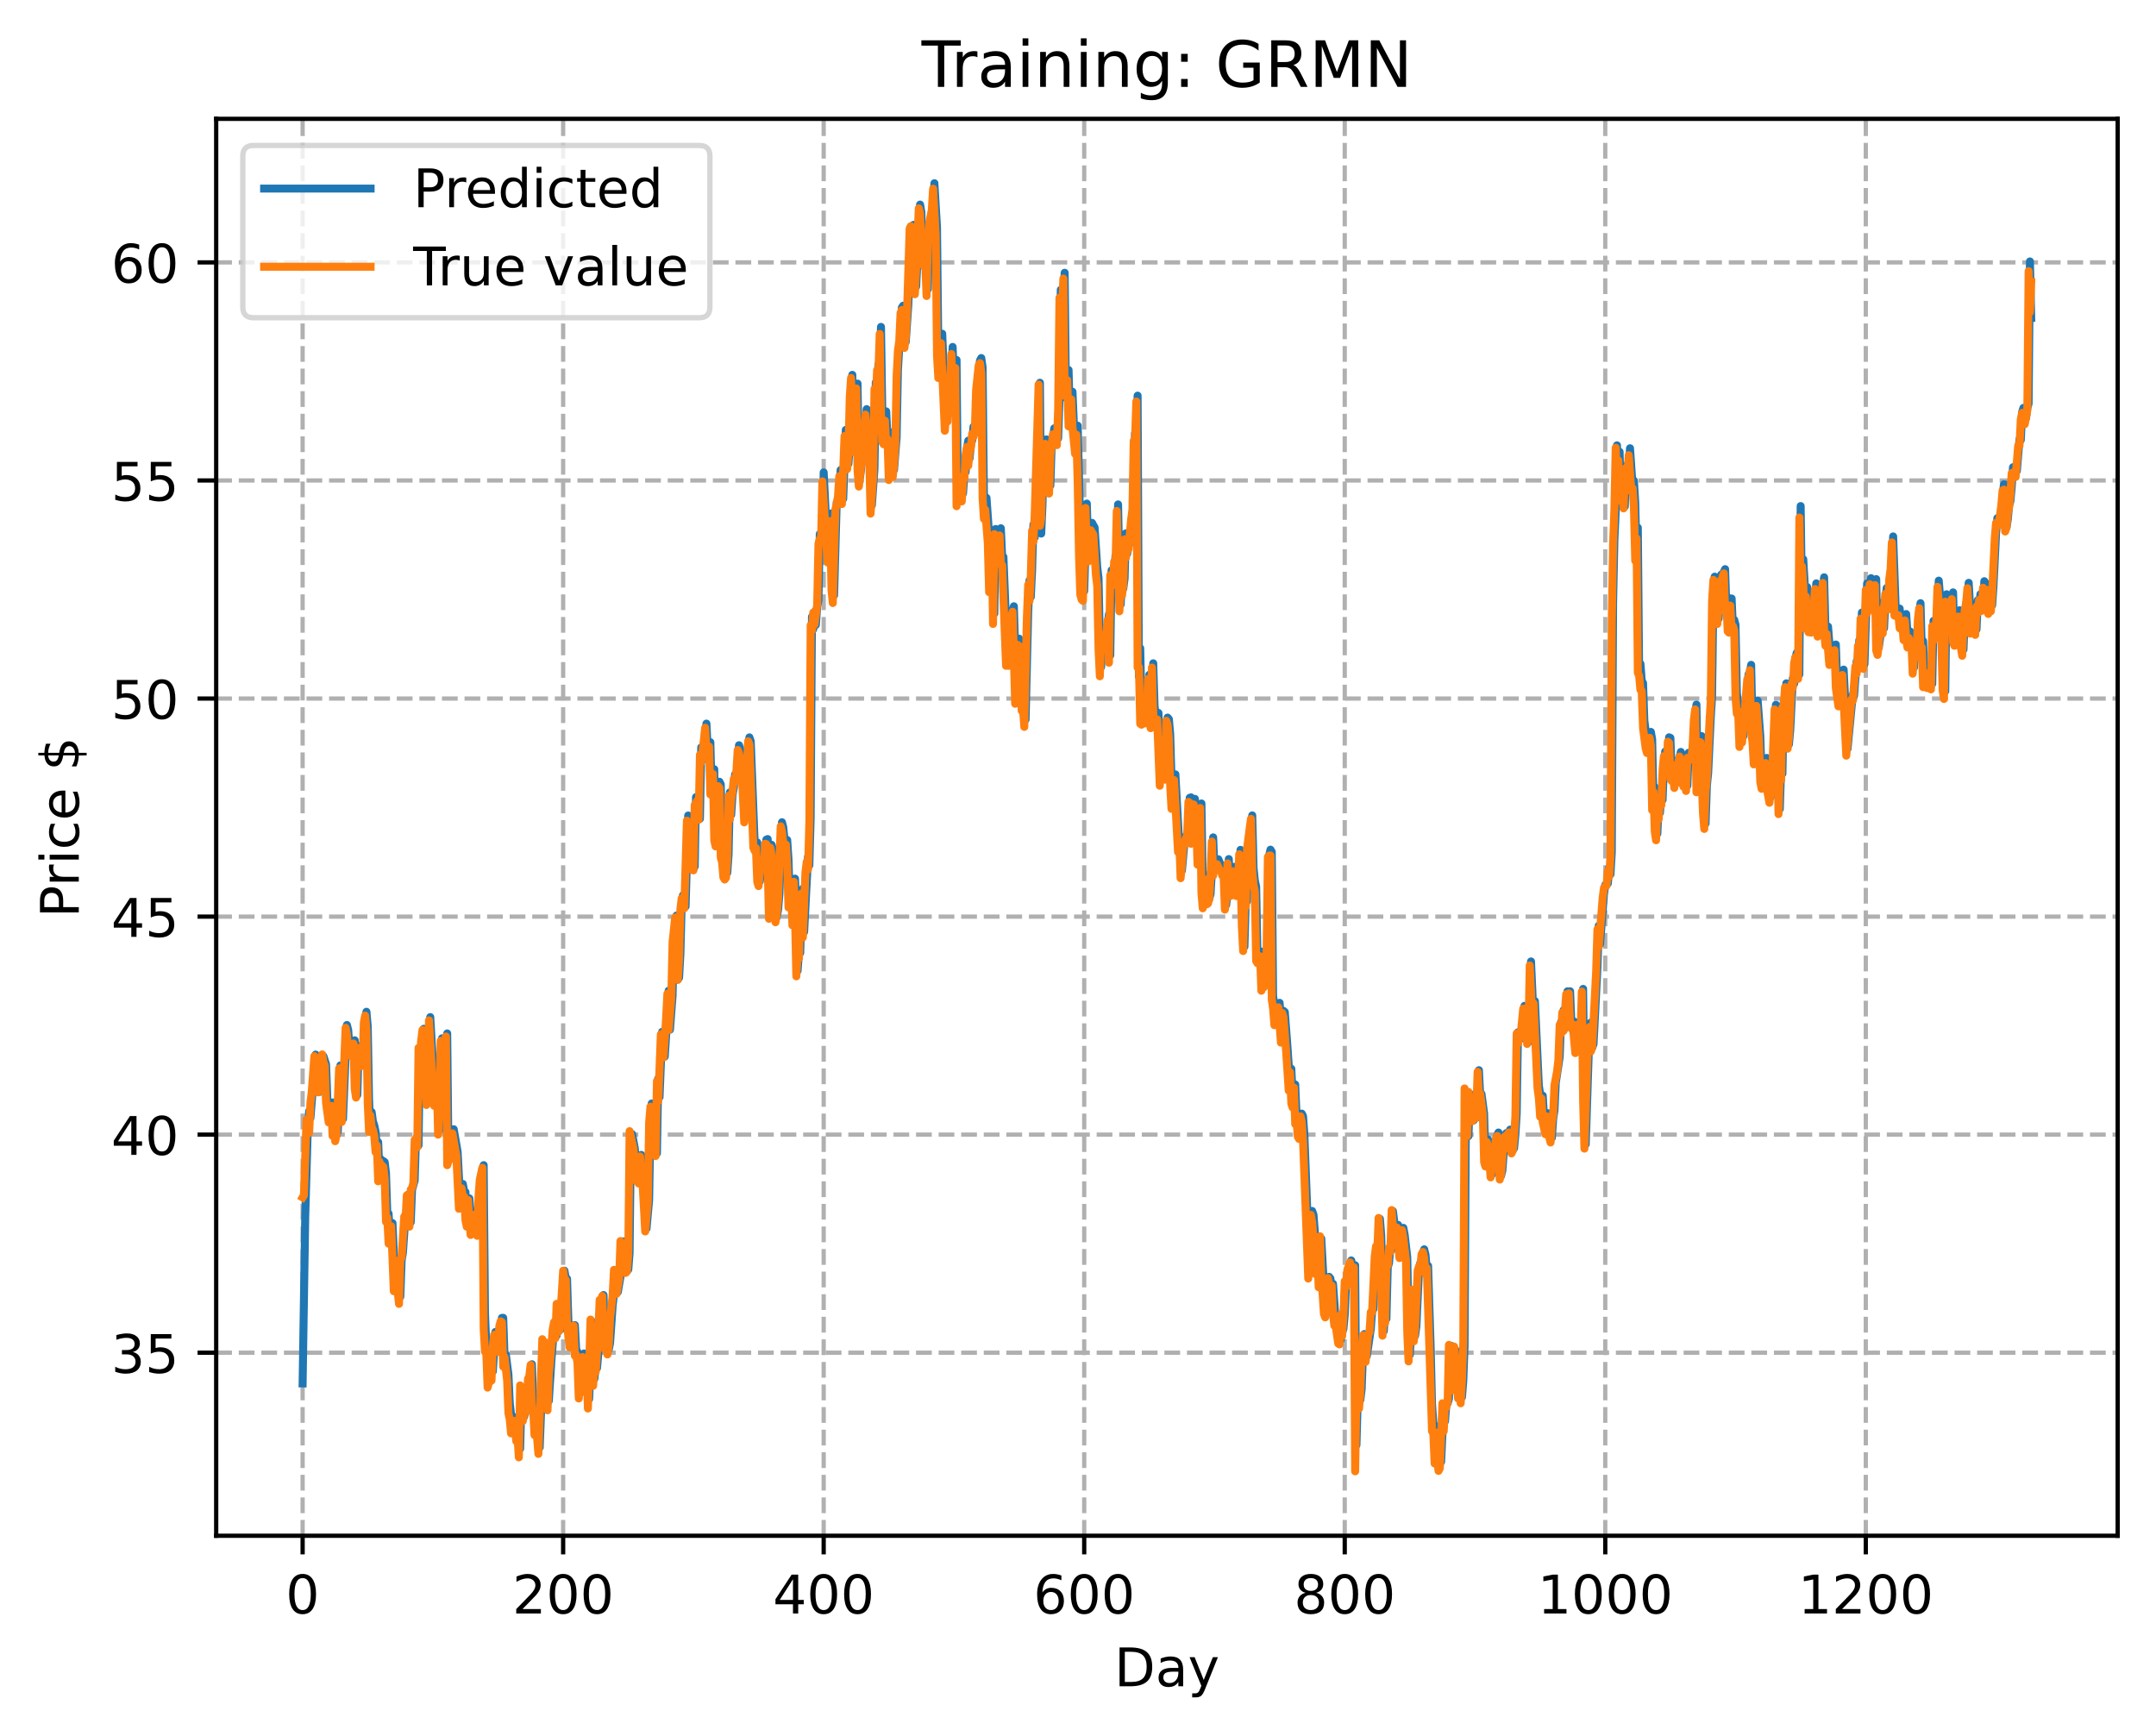 <?xml version="1.0" encoding="utf-8" standalone="no"?>
<!DOCTYPE svg PUBLIC "-//W3C//DTD SVG 1.1//EN"
  "http://www.w3.org/Graphics/SVG/1.1/DTD/svg11.dtd">
<!-- Created with matplotlib (https://matplotlib.org/) -->
<svg height="325.986pt" version="1.1" viewBox="0 0 404.923 325.986" width="404.923pt" xmlns="http://www.w3.org/2000/svg" xmlns:xlink="http://www.w3.org/1999/xlink">
 <defs>
  <style type="text/css">
*{stroke-linecap:butt;stroke-linejoin:round;}
  </style>
 </defs>
 <g id="figure_1">
  <g id="patch_1">
   <path d="M 0 325.986 
L 404.923 325.986 
L 404.923 0 
L 0 0 
z
" style="fill:#ffffff;"/>
  </g>
  <g id="axes_1">
   <g id="patch_2">
    <path d="M 40.603 288.43 
L 397.723 288.43 
L 397.723 22.318 
L 40.603 22.318 
z
" style="fill:#ffffff;"/>
   </g>
   <g id="matplotlib.axis_1">
    <g id="xtick_1">
     <g id="line2d_1">
      <path clip-path="url(#pf9cdb6a5fb)" d="M 56.836 288.43 
L 56.836 22.318 
" style="fill:none;stroke:#b0b0b0;stroke-dasharray:2.96,1.28;stroke-dashoffset:0;stroke-width:0.8;"/>
     </g>
     <g id="line2d_2">
      <defs>
       <path d="M 0 0 
L 0 3.5 
" id="m637f0d28b2" style="stroke:#000000;stroke-width:0.8;"/>
      </defs>
      <g>
       <use style="stroke:#000000;stroke-width:0.8;" x="56.836" xlink:href="#m637f0d28b2" y="288.43"/>
      </g>
     </g>
     <g id="text_1">
      <!-- 0 -->
      <defs>
       <path d="M 31.781 66.406 
Q 24.172 66.406 20.328 58.906 
Q 16.5 51.422 16.5 36.375 
Q 16.5 21.391 20.328 13.891 
Q 24.172 6.391 31.781 6.391 
Q 39.453 6.391 43.281 13.891 
Q 47.125 21.391 47.125 36.375 
Q 47.125 51.422 43.281 58.906 
Q 39.453 66.406 31.781 66.406 
z
M 31.781 74.219 
Q 44.047 74.219 50.516 64.516 
Q 56.984 54.828 56.984 36.375 
Q 56.984 17.969 50.516 8.266 
Q 44.047 -1.422 31.781 -1.422 
Q 19.531 -1.422 13.062 8.266 
Q 6.594 17.969 6.594 36.375 
Q 6.594 54.828 13.062 64.516 
Q 19.531 74.219 31.781 74.219 
z
" id="DejaVuSans-48"/>
      </defs>
      <g transform="translate(53.655 303.029)scale(0.1 -0.1)">
       <use xlink:href="#DejaVuSans-48"/>
      </g>
     </g>
    </g>
    <g id="xtick_2">
     <g id="line2d_3">
      <path clip-path="url(#pf9cdb6a5fb)" d="M 105.766 288.43 
L 105.766 22.318 
" style="fill:none;stroke:#b0b0b0;stroke-dasharray:2.96,1.28;stroke-dashoffset:0;stroke-width:0.8;"/>
     </g>
     <g id="line2d_4">
      <g>
       <use style="stroke:#000000;stroke-width:0.8;" x="105.766" xlink:href="#m637f0d28b2" y="288.43"/>
      </g>
     </g>
     <g id="text_2">
      <!-- 200 -->
      <defs>
       <path d="M 19.188 8.297 
L 53.609 8.297 
L 53.609 0 
L 7.328 0 
L 7.328 8.297 
Q 12.938 14.109 22.625 23.891 
Q 32.328 33.688 34.812 36.531 
Q 39.547 41.844 41.422 45.531 
Q 43.312 49.219 43.312 52.781 
Q 43.312 58.594 39.234 62.25 
Q 35.156 65.922 28.609 65.922 
Q 23.969 65.922 18.812 64.312 
Q 13.672 62.703 7.812 59.422 
L 7.812 69.391 
Q 13.766 71.781 18.938 73 
Q 24.125 74.219 28.422 74.219 
Q 39.75 74.219 46.484 68.547 
Q 53.219 62.891 53.219 53.422 
Q 53.219 48.922 51.531 44.891 
Q 49.859 40.875 45.406 35.406 
Q 44.188 33.984 37.641 27.219 
Q 31.109 20.453 19.188 8.297 
z
" id="DejaVuSans-50"/>
      </defs>
      <g transform="translate(96.223 303.029)scale(0.1 -0.1)">
       <use xlink:href="#DejaVuSans-50"/>
       <use x="63.623" xlink:href="#DejaVuSans-48"/>
       <use x="127.246" xlink:href="#DejaVuSans-48"/>
      </g>
     </g>
    </g>
    <g id="xtick_3">
     <g id="line2d_5">
      <path clip-path="url(#pf9cdb6a5fb)" d="M 154.697 288.43 
L 154.697 22.318 
" style="fill:none;stroke:#b0b0b0;stroke-dasharray:2.96,1.28;stroke-dashoffset:0;stroke-width:0.8;"/>
     </g>
     <g id="line2d_6">
      <g>
       <use style="stroke:#000000;stroke-width:0.8;" x="154.697" xlink:href="#m637f0d28b2" y="288.43"/>
      </g>
     </g>
     <g id="text_3">
      <!-- 400 -->
      <defs>
       <path d="M 37.797 64.312 
L 12.891 25.391 
L 37.797 25.391 
z
M 35.203 72.906 
L 47.609 72.906 
L 47.609 25.391 
L 58.016 25.391 
L 58.016 17.188 
L 47.609 17.188 
L 47.609 0 
L 37.797 0 
L 37.797 17.188 
L 4.891 17.188 
L 4.891 26.703 
z
" id="DejaVuSans-52"/>
      </defs>
      <g transform="translate(145.153 303.029)scale(0.1 -0.1)">
       <use xlink:href="#DejaVuSans-52"/>
       <use x="63.623" xlink:href="#DejaVuSans-48"/>
       <use x="127.246" xlink:href="#DejaVuSans-48"/>
      </g>
     </g>
    </g>
    <g id="xtick_4">
     <g id="line2d_7">
      <path clip-path="url(#pf9cdb6a5fb)" d="M 203.628 288.43 
L 203.628 22.318 
" style="fill:none;stroke:#b0b0b0;stroke-dasharray:2.96,1.28;stroke-dashoffset:0;stroke-width:0.8;"/>
     </g>
     <g id="line2d_8">
      <g>
       <use style="stroke:#000000;stroke-width:0.8;" x="203.628" xlink:href="#m637f0d28b2" y="288.43"/>
      </g>
     </g>
     <g id="text_4">
      <!-- 600 -->
      <defs>
       <path d="M 33.016 40.375 
Q 26.375 40.375 22.484 35.828 
Q 18.609 31.297 18.609 23.391 
Q 18.609 15.531 22.484 10.953 
Q 26.375 6.391 33.016 6.391 
Q 39.656 6.391 43.531 10.953 
Q 47.406 15.531 47.406 23.391 
Q 47.406 31.297 43.531 35.828 
Q 39.656 40.375 33.016 40.375 
z
M 52.594 71.297 
L 52.594 62.312 
Q 48.875 64.062 45.094 64.984 
Q 41.312 65.922 37.594 65.922 
Q 27.828 65.922 22.672 59.328 
Q 17.531 52.734 16.797 39.406 
Q 19.672 43.656 24.016 45.922 
Q 28.375 48.188 33.594 48.188 
Q 44.578 48.188 50.953 41.516 
Q 57.328 34.859 57.328 23.391 
Q 57.328 12.156 50.688 5.359 
Q 44.047 -1.422 33.016 -1.422 
Q 20.359 -1.422 13.672 8.266 
Q 6.984 17.969 6.984 36.375 
Q 6.984 53.656 15.188 63.938 
Q 23.391 74.219 37.203 74.219 
Q 40.922 74.219 44.703 73.484 
Q 48.484 72.75 52.594 71.297 
z
" id="DejaVuSans-54"/>
      </defs>
      <g transform="translate(194.084 303.029)scale(0.1 -0.1)">
       <use xlink:href="#DejaVuSans-54"/>
       <use x="63.623" xlink:href="#DejaVuSans-48"/>
       <use x="127.246" xlink:href="#DejaVuSans-48"/>
      </g>
     </g>
    </g>
    <g id="xtick_5">
     <g id="line2d_9">
      <path clip-path="url(#pf9cdb6a5fb)" d="M 252.558 288.43 
L 252.558 22.318 
" style="fill:none;stroke:#b0b0b0;stroke-dasharray:2.96,1.28;stroke-dashoffset:0;stroke-width:0.8;"/>
     </g>
     <g id="line2d_10">
      <g>
       <use style="stroke:#000000;stroke-width:0.8;" x="252.558" xlink:href="#m637f0d28b2" y="288.43"/>
      </g>
     </g>
     <g id="text_5">
      <!-- 800 -->
      <defs>
       <path d="M 31.781 34.625 
Q 24.75 34.625 20.719 30.859 
Q 16.703 27.094 16.703 20.516 
Q 16.703 13.922 20.719 10.156 
Q 24.75 6.391 31.781 6.391 
Q 38.812 6.391 42.859 10.172 
Q 46.922 13.969 46.922 20.516 
Q 46.922 27.094 42.891 30.859 
Q 38.875 34.625 31.781 34.625 
z
M 21.922 38.812 
Q 15.578 40.375 12.031 44.719 
Q 8.5 49.078 8.5 55.328 
Q 8.5 64.062 14.719 69.141 
Q 20.953 74.219 31.781 74.219 
Q 42.672 74.219 48.875 69.141 
Q 55.078 64.062 55.078 55.328 
Q 55.078 49.078 51.531 44.719 
Q 48 40.375 41.703 38.812 
Q 48.828 37.156 52.797 32.312 
Q 56.781 27.484 56.781 20.516 
Q 56.781 9.906 50.312 4.234 
Q 43.844 -1.422 31.781 -1.422 
Q 19.734 -1.422 13.25 4.234 
Q 6.781 9.906 6.781 20.516 
Q 6.781 27.484 10.781 32.312 
Q 14.797 37.156 21.922 38.812 
z
M 18.312 54.391 
Q 18.312 48.734 21.844 45.562 
Q 25.391 42.391 31.781 42.391 
Q 38.141 42.391 41.719 45.562 
Q 45.312 48.734 45.312 54.391 
Q 45.312 60.062 41.719 63.234 
Q 38.141 66.406 31.781 66.406 
Q 25.391 66.406 21.844 63.234 
Q 18.312 60.062 18.312 54.391 
z
" id="DejaVuSans-56"/>
      </defs>
      <g transform="translate(243.015 303.029)scale(0.1 -0.1)">
       <use xlink:href="#DejaVuSans-56"/>
       <use x="63.623" xlink:href="#DejaVuSans-48"/>
       <use x="127.246" xlink:href="#DejaVuSans-48"/>
      </g>
     </g>
    </g>
    <g id="xtick_6">
     <g id="line2d_11">
      <path clip-path="url(#pf9cdb6a5fb)" d="M 301.489 288.43 
L 301.489 22.318 
" style="fill:none;stroke:#b0b0b0;stroke-dasharray:2.96,1.28;stroke-dashoffset:0;stroke-width:0.8;"/>
     </g>
     <g id="line2d_12">
      <g>
       <use style="stroke:#000000;stroke-width:0.8;" x="301.489" xlink:href="#m637f0d28b2" y="288.43"/>
      </g>
     </g>
     <g id="text_6">
      <!-- 1000 -->
      <defs>
       <path d="M 12.406 8.297 
L 28.516 8.297 
L 28.516 63.922 
L 10.984 60.406 
L 10.984 69.391 
L 28.422 72.906 
L 38.281 72.906 
L 38.281 8.297 
L 54.391 8.297 
L 54.391 0 
L 12.406 0 
z
" id="DejaVuSans-49"/>
      </defs>
      <g transform="translate(288.764 303.029)scale(0.1 -0.1)">
       <use xlink:href="#DejaVuSans-49"/>
       <use x="63.623" xlink:href="#DejaVuSans-48"/>
       <use x="127.246" xlink:href="#DejaVuSans-48"/>
       <use x="190.869" xlink:href="#DejaVuSans-48"/>
      </g>
     </g>
    </g>
    <g id="xtick_7">
     <g id="line2d_13">
      <path clip-path="url(#pf9cdb6a5fb)" d="M 350.419 288.43 
L 350.419 22.318 
" style="fill:none;stroke:#b0b0b0;stroke-dasharray:2.96,1.28;stroke-dashoffset:0;stroke-width:0.8;"/>
     </g>
     <g id="line2d_14">
      <g>
       <use style="stroke:#000000;stroke-width:0.8;" x="350.419" xlink:href="#m637f0d28b2" y="288.43"/>
      </g>
     </g>
     <g id="text_7">
      <!-- 1200 -->
      <g transform="translate(337.694 303.029)scale(0.1 -0.1)">
       <use xlink:href="#DejaVuSans-49"/>
       <use x="63.623" xlink:href="#DejaVuSans-50"/>
       <use x="127.246" xlink:href="#DejaVuSans-48"/>
       <use x="190.869" xlink:href="#DejaVuSans-48"/>
      </g>
     </g>
    </g>
    <g id="text_8">
     <!-- Day -->
     <defs>
      <path d="M 19.672 64.797 
L 19.672 8.109 
L 31.594 8.109 
Q 46.688 8.109 53.688 14.938 
Q 60.688 21.781 60.688 36.531 
Q 60.688 51.172 53.688 57.984 
Q 46.688 64.797 31.594 64.797 
z
M 9.812 72.906 
L 30.078 72.906 
Q 51.266 72.906 61.172 64.094 
Q 71.094 55.281 71.094 36.531 
Q 71.094 17.672 61.125 8.828 
Q 51.172 0 30.078 0 
L 9.812 0 
z
" id="DejaVuSans-68"/>
      <path d="M 34.281 27.484 
Q 23.391 27.484 19.188 25 
Q 14.984 22.516 14.984 16.5 
Q 14.984 11.719 18.141 8.906 
Q 21.297 6.109 26.703 6.109 
Q 34.188 6.109 38.703 11.406 
Q 43.219 16.703 43.219 25.484 
L 43.219 27.484 
z
M 52.203 31.203 
L 52.203 0 
L 43.219 0 
L 43.219 8.297 
Q 40.141 3.328 35.547 0.953 
Q 30.953 -1.422 24.312 -1.422 
Q 15.922 -1.422 10.953 3.297 
Q 6 8.016 6 15.922 
Q 6 25.141 12.172 29.828 
Q 18.359 34.516 30.609 34.516 
L 43.219 34.516 
L 43.219 35.406 
Q 43.219 41.609 39.141 45 
Q 35.062 48.391 27.688 48.391 
Q 23 48.391 18.547 47.266 
Q 14.109 46.141 10.016 43.891 
L 10.016 52.203 
Q 14.938 54.109 19.578 55.047 
Q 24.219 56 28.609 56 
Q 40.484 56 46.344 49.844 
Q 52.203 43.703 52.203 31.203 
z
" id="DejaVuSans-97"/>
      <path d="M 32.172 -5.078 
Q 28.375 -14.844 24.75 -17.812 
Q 21.141 -20.797 15.094 -20.797 
L 7.906 -20.797 
L 7.906 -13.281 
L 13.188 -13.281 
Q 16.891 -13.281 18.938 -11.516 
Q 21 -9.766 23.484 -3.219 
L 25.094 0.875 
L 2.984 54.688 
L 12.5 54.688 
L 29.594 11.922 
L 46.688 54.688 
L 56.203 54.688 
z
" id="DejaVuSans-121"/>
     </defs>
     <g transform="translate(209.29 316.707)scale(0.1 -0.1)">
      <use xlink:href="#DejaVuSans-68"/>
      <use x="77.002" xlink:href="#DejaVuSans-97"/>
      <use x="138.281" xlink:href="#DejaVuSans-121"/>
     </g>
    </g>
   </g>
   <g id="matplotlib.axis_2">
    <g id="ytick_1">
     <g id="line2d_15">
      <path clip-path="url(#pf9cdb6a5fb)" d="M 40.603 254.055 
L 397.723 254.055 
" style="fill:none;stroke:#b0b0b0;stroke-dasharray:2.96,1.28;stroke-dashoffset:0;stroke-width:0.8;"/>
     </g>
     <g id="line2d_16">
      <defs>
       <path d="M 0 0 
L -3.5 0 
" id="m4472f5d28c" style="stroke:#000000;stroke-width:0.8;"/>
      </defs>
      <g>
       <use style="stroke:#000000;stroke-width:0.8;" x="40.603" xlink:href="#m4472f5d28c" y="254.055"/>
      </g>
     </g>
     <g id="text_9">
      <!-- 35 -->
      <defs>
       <path d="M 40.578 39.312 
Q 47.656 37.797 51.625 33 
Q 55.609 28.219 55.609 21.188 
Q 55.609 10.406 48.188 4.484 
Q 40.766 -1.422 27.094 -1.422 
Q 22.516 -1.422 17.656 -0.516 
Q 12.797 0.391 7.625 2.203 
L 7.625 11.719 
Q 11.719 9.328 16.594 8.109 
Q 21.484 6.891 26.812 6.891 
Q 36.078 6.891 40.938 10.547 
Q 45.797 14.203 45.797 21.188 
Q 45.797 27.641 41.281 31.266 
Q 36.766 34.906 28.719 34.906 
L 20.219 34.906 
L 20.219 43.016 
L 29.109 43.016 
Q 36.375 43.016 40.234 45.922 
Q 44.094 48.828 44.094 54.297 
Q 44.094 59.906 40.109 62.906 
Q 36.141 65.922 28.719 65.922 
Q 24.656 65.922 20.016 65.031 
Q 15.375 64.156 9.812 62.312 
L 9.812 71.094 
Q 15.438 72.656 20.344 73.438 
Q 25.25 74.219 29.594 74.219 
Q 40.828 74.219 47.359 69.109 
Q 53.906 64.016 53.906 55.328 
Q 53.906 49.266 50.438 45.094 
Q 46.969 40.922 40.578 39.312 
z
" id="DejaVuSans-51"/>
       <path d="M 10.797 72.906 
L 49.516 72.906 
L 49.516 64.594 
L 19.828 64.594 
L 19.828 46.734 
Q 21.969 47.469 24.109 47.828 
Q 26.266 48.188 28.422 48.188 
Q 40.625 48.188 47.75 41.5 
Q 54.891 34.812 54.891 23.391 
Q 54.891 11.625 47.562 5.094 
Q 40.234 -1.422 26.906 -1.422 
Q 22.312 -1.422 17.547 -0.641 
Q 12.797 0.141 7.719 1.703 
L 7.719 11.625 
Q 12.109 9.234 16.797 8.062 
Q 21.484 6.891 26.703 6.891 
Q 35.156 6.891 40.078 11.328 
Q 45.016 15.766 45.016 23.391 
Q 45.016 31 40.078 35.438 
Q 35.156 39.891 26.703 39.891 
Q 22.75 39.891 18.812 39.016 
Q 14.891 38.141 10.797 36.281 
z
" id="DejaVuSans-53"/>
      </defs>
      <g transform="translate(20.878 257.854)scale(0.1 -0.1)">
       <use xlink:href="#DejaVuSans-51"/>
       <use x="63.623" xlink:href="#DejaVuSans-53"/>
      </g>
     </g>
    </g>
    <g id="ytick_2">
     <g id="line2d_17">
      <path clip-path="url(#pf9cdb6a5fb)" d="M 40.603 213.101 
L 397.723 213.101 
" style="fill:none;stroke:#b0b0b0;stroke-dasharray:2.96,1.28;stroke-dashoffset:0;stroke-width:0.8;"/>
     </g>
     <g id="line2d_18">
      <g>
       <use style="stroke:#000000;stroke-width:0.8;" x="40.603" xlink:href="#m4472f5d28c" y="213.101"/>
      </g>
     </g>
     <g id="text_10">
      <!-- 40 -->
      <g transform="translate(20.878 216.901)scale(0.1 -0.1)">
       <use xlink:href="#DejaVuSans-52"/>
       <use x="63.623" xlink:href="#DejaVuSans-48"/>
      </g>
     </g>
    </g>
    <g id="ytick_3">
     <g id="line2d_19">
      <path clip-path="url(#pf9cdb6a5fb)" d="M 40.603 172.148 
L 397.723 172.148 
" style="fill:none;stroke:#b0b0b0;stroke-dasharray:2.96,1.28;stroke-dashoffset:0;stroke-width:0.8;"/>
     </g>
     <g id="line2d_20">
      <g>
       <use style="stroke:#000000;stroke-width:0.8;" x="40.603" xlink:href="#m4472f5d28c" y="172.148"/>
      </g>
     </g>
     <g id="text_11">
      <!-- 45 -->
      <g transform="translate(20.878 175.947)scale(0.1 -0.1)">
       <use xlink:href="#DejaVuSans-52"/>
       <use x="63.623" xlink:href="#DejaVuSans-53"/>
      </g>
     </g>
    </g>
    <g id="ytick_4">
     <g id="line2d_21">
      <path clip-path="url(#pf9cdb6a5fb)" d="M 40.603 131.194 
L 397.723 131.194 
" style="fill:none;stroke:#b0b0b0;stroke-dasharray:2.96,1.28;stroke-dashoffset:0;stroke-width:0.8;"/>
     </g>
     <g id="line2d_22">
      <g>
       <use style="stroke:#000000;stroke-width:0.8;" x="40.603" xlink:href="#m4472f5d28c" y="131.194"/>
      </g>
     </g>
     <g id="text_12">
      <!-- 50 -->
      <g transform="translate(20.878 134.993)scale(0.1 -0.1)">
       <use xlink:href="#DejaVuSans-53"/>
       <use x="63.623" xlink:href="#DejaVuSans-48"/>
      </g>
     </g>
    </g>
    <g id="ytick_5">
     <g id="line2d_23">
      <path clip-path="url(#pf9cdb6a5fb)" d="M 40.603 90.24 
L 397.723 90.24 
" style="fill:none;stroke:#b0b0b0;stroke-dasharray:2.96,1.28;stroke-dashoffset:0;stroke-width:0.8;"/>
     </g>
     <g id="line2d_24">
      <g>
       <use style="stroke:#000000;stroke-width:0.8;" x="40.603" xlink:href="#m4472f5d28c" y="90.24"/>
      </g>
     </g>
     <g id="text_13">
      <!-- 55 -->
      <g transform="translate(20.878 94.039)scale(0.1 -0.1)">
       <use xlink:href="#DejaVuSans-53"/>
       <use x="63.623" xlink:href="#DejaVuSans-53"/>
      </g>
     </g>
    </g>
    <g id="ytick_6">
     <g id="line2d_25">
      <path clip-path="url(#pf9cdb6a5fb)" d="M 40.603 49.286 
L 397.723 49.286 
" style="fill:none;stroke:#b0b0b0;stroke-dasharray:2.96,1.28;stroke-dashoffset:0;stroke-width:0.8;"/>
     </g>
     <g id="line2d_26">
      <g>
       <use style="stroke:#000000;stroke-width:0.8;" x="40.603" xlink:href="#m4472f5d28c" y="49.286"/>
      </g>
     </g>
     <g id="text_14">
      <!-- 60 -->
      <g transform="translate(20.878 53.085)scale(0.1 -0.1)">
       <use xlink:href="#DejaVuSans-54"/>
       <use x="63.623" xlink:href="#DejaVuSans-48"/>
      </g>
     </g>
    </g>
    <g id="text_15">
     <!-- Price $ -->
     <defs>
      <path d="M 19.672 64.797 
L 19.672 37.406 
L 32.078 37.406 
Q 38.969 37.406 42.719 40.969 
Q 46.484 44.531 46.484 51.125 
Q 46.484 57.672 42.719 61.234 
Q 38.969 64.797 32.078 64.797 
z
M 9.812 72.906 
L 32.078 72.906 
Q 44.344 72.906 50.609 67.359 
Q 56.891 61.812 56.891 51.125 
Q 56.891 40.328 50.609 34.812 
Q 44.344 29.297 32.078 29.297 
L 19.672 29.297 
L 19.672 0 
L 9.812 0 
z
" id="DejaVuSans-80"/>
      <path d="M 41.109 46.297 
Q 39.594 47.172 37.812 47.578 
Q 36.031 48 33.891 48 
Q 26.266 48 22.188 43.047 
Q 18.109 38.094 18.109 28.812 
L 18.109 0 
L 9.078 0 
L 9.078 54.688 
L 18.109 54.688 
L 18.109 46.188 
Q 20.953 51.172 25.484 53.578 
Q 30.031 56 36.531 56 
Q 37.453 56 38.578 55.875 
Q 39.703 55.766 41.062 55.516 
z
" id="DejaVuSans-114"/>
      <path d="M 9.422 54.688 
L 18.406 54.688 
L 18.406 0 
L 9.422 0 
z
M 9.422 75.984 
L 18.406 75.984 
L 18.406 64.594 
L 9.422 64.594 
z
" id="DejaVuSans-105"/>
      <path d="M 48.781 52.594 
L 48.781 44.188 
Q 44.969 46.297 41.141 47.344 
Q 37.312 48.391 33.406 48.391 
Q 24.656 48.391 19.812 42.844 
Q 14.984 37.312 14.984 27.297 
Q 14.984 17.281 19.812 11.734 
Q 24.656 6.203 33.406 6.203 
Q 37.312 6.203 41.141 7.25 
Q 44.969 8.297 48.781 10.406 
L 48.781 2.094 
Q 45.016 0.344 40.984 -0.531 
Q 36.969 -1.422 32.422 -1.422 
Q 20.062 -1.422 12.781 6.344 
Q 5.516 14.109 5.516 27.297 
Q 5.516 40.672 12.859 48.328 
Q 20.219 56 33.016 56 
Q 37.156 56 41.109 55.141 
Q 45.062 54.297 48.781 52.594 
z
" id="DejaVuSans-99"/>
      <path d="M 56.203 29.594 
L 56.203 25.203 
L 14.891 25.203 
Q 15.484 15.922 20.484 11.062 
Q 25.484 6.203 34.422 6.203 
Q 39.594 6.203 44.453 7.469 
Q 49.312 8.734 54.109 11.281 
L 54.109 2.781 
Q 49.266 0.734 44.188 -0.344 
Q 39.109 -1.422 33.891 -1.422 
Q 20.797 -1.422 13.156 6.188 
Q 5.516 13.812 5.516 26.812 
Q 5.516 40.234 12.766 48.109 
Q 20.016 56 32.328 56 
Q 43.359 56 49.781 48.891 
Q 56.203 41.797 56.203 29.594 
z
M 47.219 32.234 
Q 47.125 39.594 43.094 43.984 
Q 39.062 48.391 32.422 48.391 
Q 24.906 48.391 20.391 44.141 
Q 15.875 39.891 15.188 32.172 
z
" id="DejaVuSans-101"/>
      <path id="DejaVuSans-32"/>
      <path d="M 33.797 -14.703 
L 28.906 -14.703 
L 28.859 0 
Q 23.734 0.094 18.609 1.188 
Q 13.484 2.297 8.297 4.5 
L 8.297 13.281 
Q 13.281 10.156 18.375 8.562 
Q 23.484 6.984 28.906 6.938 
L 28.906 29.203 
Q 18.109 30.953 13.203 35.156 
Q 8.297 39.359 8.297 46.688 
Q 8.297 54.641 13.625 59.219 
Q 18.953 63.812 28.906 64.5 
L 28.906 75.984 
L 33.797 75.984 
L 33.797 64.656 
Q 38.328 64.453 42.578 63.688 
Q 46.828 62.938 50.875 61.625 
L 50.875 53.078 
Q 46.828 55.125 42.547 56.25 
Q 38.281 57.375 33.797 57.562 
L 33.797 36.719 
Q 44.875 35.016 50.094 30.609 
Q 55.328 26.219 55.328 18.609 
Q 55.328 10.359 49.781 5.594 
Q 44.234 0.828 33.797 0.094 
z
M 28.906 37.594 
L 28.906 57.625 
Q 23.25 56.984 20.266 54.391 
Q 17.281 51.812 17.281 47.516 
Q 17.281 43.312 20.031 40.969 
Q 22.797 38.625 28.906 37.594 
z
M 33.797 28.219 
L 33.797 7.078 
Q 39.984 7.906 43.141 10.594 
Q 46.297 13.281 46.297 17.672 
Q 46.297 21.969 43.281 24.5 
Q 40.281 27.047 33.797 28.219 
z
" id="DejaVuSans-36"/>
     </defs>
     <g transform="translate(14.798 172.342)rotate(-90)scale(0.1 -0.1)">
      <use xlink:href="#DejaVuSans-80"/>
      <use x="58.553" xlink:href="#DejaVuSans-114"/>
      <use x="99.666" xlink:href="#DejaVuSans-105"/>
      <use x="127.449" xlink:href="#DejaVuSans-99"/>
      <use x="182.43" xlink:href="#DejaVuSans-101"/>
      <use x="243.953" xlink:href="#DejaVuSans-32"/>
      <use x="275.74" xlink:href="#DejaVuSans-36"/>
     </g>
    </g>
   </g>
   <g id="line2d_27">
    <path clip-path="url(#pf9cdb6a5fb)" d="M 56.836 259.824 
L 57.325 228.538 
L 57.814 211.605 
L 58.059 208.693 
L 58.304 209.973 
L 59.282 198.062 
L 60.016 205.082 
L 60.261 203.845 
L 60.506 203.369 
L 60.75 198.379 
L 61.24 199.907 
L 61.484 206.576 
L 61.974 210.21 
L 62.463 207.049 
L 62.708 212.197 
L 62.952 209.806 
L 63.197 213.223 
L 63.441 212.489 
L 63.931 200.098 
L 64.175 208.825 
L 64.42 210.13 
L 65.154 192.505 
L 65.399 193.475 
L 65.643 197.07 
L 65.888 195.784 
L 66.133 197.652 
L 66.622 195.383 
L 66.867 203.829 
L 67.111 205.645 
L 67.356 196.429 
L 67.601 198.052 
L 67.845 197.992 
L 68.09 199.695 
L 68.335 198.813 
L 68.579 191.545 
L 68.824 190.025 
L 69.069 192.841 
L 69.313 206.547 
L 69.558 211.938 
L 69.802 208.856 
L 70.047 210.669 
L 70.292 211.364 
L 70.536 212.531 
L 70.781 215.437 
L 71.026 214.506 
L 71.27 220.502 
L 71.515 217.707 
L 71.76 218.529 
L 72.004 218.067 
L 72.249 218.256 
L 72.494 220.317 
L 72.738 227.868 
L 72.983 227.935 
L 73.228 232.074 
L 73.472 232.587 
L 73.717 229.715 
L 74.206 240.668 
L 74.451 237.363 
L 74.696 240.034 
L 74.94 241.392 
L 75.185 243.529 
L 75.429 236.742 
L 75.674 235.29 
L 76.163 228.141 
L 76.408 228.358 
L 76.653 224.382 
L 76.897 225.569 
L 77.142 229.542 
L 77.387 223.494 
L 77.876 221.73 
L 78.121 214.087 
L 78.365 213.46 
L 78.61 215.119 
L 78.855 196.94 
L 79.099 198.648 
L 79.589 193.219 
L 79.833 204.33 
L 80.078 203.35 
L 80.323 207.151 
L 80.567 200.969 
L 80.812 191.026 
L 81.546 204.091 
L 81.79 207.233 
L 82.035 206.725 
L 82.28 201.797 
L 82.524 212.31 
L 82.769 206.625 
L 83.014 195.015 
L 83.748 195.568 
L 83.992 194.096 
L 84.237 218.038 
L 84.482 217.602 
L 85.216 212.087 
L 85.95 216.336 
L 86.439 225.863 
L 86.928 222.364 
L 87.173 223.708 
L 87.417 223.885 
L 87.662 227.893 
L 87.907 229.454 
L 88.151 225.077 
L 88.641 230.871 
L 89.13 227.53 
L 89.375 227.939 
L 89.864 231.242 
L 90.353 221.063 
L 90.598 219.557 
L 90.843 218.831 
L 91.087 246.639 
L 91.332 252.741 
L 91.577 252.953 
L 91.821 258.189 
L 92.066 258.38 
L 92.311 255.928 
L 92.555 257.565 
L 93.044 250.156 
L 93.289 250.767 
L 93.534 250.781 
L 93.778 252.688 
L 94.023 249.02 
L 94.268 247.515 
L 94.512 247.506 
L 94.757 254.689 
L 95.002 254.36 
L 95.491 258.167 
L 95.736 263.524 
L 96.225 267.739 
L 96.47 267.503 
L 96.714 266.188 
L 96.959 266.934 
L 97.204 269.251 
L 97.448 269.237 
L 97.693 272.088 
L 97.938 261.976 
L 98.182 265.153 
L 98.427 266.073 
L 98.672 265.209 
L 98.916 263.86 
L 99.161 264.35 
L 99.405 259.404 
L 99.65 258.119 
L 99.895 256.219 
L 100.139 263.364 
L 100.384 264.181 
L 100.629 268.208 
L 100.873 266.8 
L 101.363 271.849 
L 102.097 252.454 
L 102.341 255.465 
L 102.586 252.384 
L 102.831 253.061 
L 103.075 263.113 
L 103.565 255.437 
L 104.054 249.486 
L 104.299 248.17 
L 104.543 250.811 
L 104.788 245.242 
L 105.032 249.459 
L 105.277 249.655 
L 105.766 242.681 
L 106.011 238.651 
L 106.256 240.077 
L 106.5 240.167 
L 106.745 248.038 
L 107.234 252.393 
L 107.479 249.685 
L 107.724 252.267 
L 107.968 248.867 
L 108.213 253.508 
L 108.458 253.901 
L 108.702 255.235 
L 108.947 261.081 
L 109.192 259.142 
L 109.436 255.189 
L 109.681 254.201 
L 110.17 260.463 
L 110.415 257.136 
L 110.66 262.733 
L 111.149 248.166 
L 111.638 258.946 
L 111.883 256.521 
L 112.127 256.934 
L 112.372 254.241 
L 112.617 250.267 
L 112.861 244.396 
L 113.106 244.076 
L 113.351 243.223 
L 113.595 251.286 
L 113.84 252.906 
L 114.085 251.009 
L 114.329 253.494 
L 114.574 252.296 
L 115.063 245.184 
L 115.308 243.154 
L 115.553 238.612 
L 115.797 241.73 
L 116.042 242.641 
L 116.531 239.82 
L 116.776 233.153 
L 117.02 233.148 
L 117.265 237.823 
L 117.51 235.824 
L 117.754 238.515 
L 117.999 238.441 
L 118.244 235.341 
L 118.488 213.171 
L 118.733 213.016 
L 119.222 215.669 
L 119.712 221.456 
L 119.956 220.821 
L 120.201 221.852 
L 120.446 216.907 
L 120.69 220.654 
L 120.935 222.081 
L 121.424 230.747 
L 121.914 225.366 
L 122.158 210.855 
L 122.403 207.25 
L 122.648 207.74 
L 122.892 209.33 
L 123.137 214.876 
L 123.381 216.61 
L 123.626 202.58 
L 123.871 206.058 
L 124.36 193.797 
L 124.605 194.824 
L 124.849 198.451 
L 125.339 190.85 
L 125.583 186.064 
L 125.828 193.389 
L 126.317 187.015 
L 126.562 176.023 
L 127.051 171.96 
L 127.296 183.979 
L 127.541 183.617 
L 127.785 179.196 
L 128.03 169.69 
L 128.275 168.154 
L 128.519 170.41 
L 128.764 170.245 
L 129.253 153.165 
L 129.498 155.024 
L 129.742 154.29 
L 129.987 157.304 
L 130.232 163.179 
L 130.476 162.731 
L 130.721 149.714 
L 130.966 150.265 
L 131.21 149.964 
L 131.455 153.784 
L 131.7 140.367 
L 131.944 142.76 
L 132.189 139.806 
L 132.434 138.421 
L 132.678 135.901 
L 132.923 141 
L 133.412 139.394 
L 133.657 149.006 
L 133.902 145.996 
L 134.146 144.468 
L 134.391 157.525 
L 134.636 158.131 
L 134.88 147.259 
L 135.125 146.826 
L 135.369 147.313 
L 135.614 160.594 
L 135.859 161.039 
L 136.103 163.721 
L 136.348 164.157 
L 136.593 163.922 
L 136.837 160.458 
L 137.082 148.813 
L 137.327 153.038 
L 137.571 149.37 
L 137.816 147.958 
L 138.061 145.424 
L 138.305 146.125 
L 138.55 143.944 
L 138.795 139.963 
L 139.039 140.801 
L 139.529 143.839 
L 140.018 153.691 
L 140.507 139.775 
L 140.752 138.491 
L 140.996 139.207 
L 141.73 158.146 
L 141.975 158.623 
L 142.22 158.211 
L 142.464 164.526 
L 142.709 165.52 
L 142.954 162.884 
L 143.198 161.889 
L 143.443 161.425 
L 143.688 162.223 
L 143.932 157.694 
L 144.177 157.588 
L 144.422 161.429 
L 144.666 171.455 
L 144.911 158.658 
L 145.156 159.427 
L 145.4 165.589 
L 145.645 168.065 
L 145.89 172.235 
L 146.134 170.885 
L 146.379 167.935 
L 146.868 154.43 
L 147.113 155.424 
L 147.357 157.905 
L 147.602 158.552 
L 147.847 157.763 
L 148.091 161.442 
L 148.336 169.579 
L 148.581 169.083 
L 148.825 165.924 
L 149.07 172.784 
L 149.315 165.018 
L 149.559 170.763 
L 149.804 182.315 
L 150.049 178.911 
L 150.293 178.964 
L 150.538 170.467 
L 150.783 166.905 
L 151.027 175.015 
L 151.761 160.905 
L 152.006 162.522 
L 152.251 153.596 
L 152.495 115.835 
L 152.74 118.166 
L 152.984 114.882 
L 153.229 117.363 
L 153.474 113.983 
L 153.718 112.728 
L 153.963 100.29 
L 154.208 101.104 
L 154.452 101.446 
L 154.697 88.716 
L 155.186 98.676 
L 155.431 100.698 
L 155.676 104.685 
L 155.92 101.66 
L 156.165 96.416 
L 156.41 110.994 
L 156.654 111.806 
L 157.144 94.362 
L 157.388 94.001 
L 157.633 92.304 
L 157.878 88.273 
L 158.122 89.766 
L 158.367 93.671 
L 158.856 80.737 
L 159.101 85.047 
L 159.345 87.1 
L 159.59 83.477 
L 159.835 73.194 
L 160.079 70.403 
L 160.324 84.538 
L 160.569 83.131 
L 160.813 73.795 
L 161.058 72.046 
L 161.303 88.161 
L 161.547 89.495 
L 162.037 85.228 
L 162.771 76.841 
L 163.015 79.356 
L 163.26 79.8 
L 163.505 84.881 
L 163.749 94.884 
L 164.239 88.005 
L 164.483 71.821 
L 164.728 75.015 
L 164.972 68.489 
L 165.217 69.174 
L 165.462 61.393 
L 165.706 77.606 
L 165.951 80.965 
L 166.196 81.442 
L 166.44 77.263 
L 166.685 82.329 
L 166.93 81.036 
L 167.174 88.924 
L 167.419 87.939 
L 167.664 84.895 
L 167.908 88.246 
L 168.398 82.142 
L 168.642 69.52 
L 168.887 65.205 
L 169.132 63.384 
L 169.376 57.783 
L 169.621 57.412 
L 169.866 58.581 
L 170.11 64.219 
L 170.6 57.175 
L 171.089 42.512 
L 171.333 42.437 
L 171.578 42.23 
L 172.067 53.813 
L 172.801 38.423 
L 173.046 39.874 
L 173.291 48.199 
L 173.535 46.747 
L 173.78 48.551 
L 174.025 48.15 
L 174.269 54.312 
L 174.514 42.63 
L 175.248 38.548 
L 175.493 34.414 
L 175.982 42.741 
L 176.227 65.188 
L 176.471 67.506 
L 176.716 67.143 
L 176.96 62.673 
L 177.45 74.439 
L 177.694 78.703 
L 177.939 75.075 
L 178.184 77.319 
L 178.428 72.459 
L 178.673 70.376 
L 178.918 65.158 
L 179.162 71.555 
L 179.407 67.835 
L 179.652 67.601 
L 179.896 93.022 
L 180.141 87.404 
L 180.386 92.087 
L 180.63 87.92 
L 180.875 92.644 
L 181.12 88.914 
L 181.364 88.642 
L 181.609 84.215 
L 181.854 82.759 
L 182.098 86.082 
L 182.343 83.376 
L 182.588 82.727 
L 182.832 80.144 
L 183.077 80.818 
L 183.321 79.851 
L 183.566 72.063 
L 184.055 67.698 
L 184.3 67.244 
L 184.545 68.986 
L 184.789 92.606 
L 185.034 94.677 
L 185.279 93.5 
L 185.768 100.429 
L 186.013 109.439 
L 186.257 102.975 
L 186.502 100.746 
L 186.747 115.222 
L 186.991 99.35 
L 187.236 104.481 
L 187.481 100.905 
L 187.725 100.237 
L 187.97 99.213 
L 188.215 104.59 
L 188.459 104.607 
L 188.948 116.942 
L 189.193 123.281 
L 189.438 119.671 
L 189.682 123.586 
L 189.927 115.109 
L 190.172 114.837 
L 190.416 113.863 
L 190.906 130.553 
L 191.395 119.947 
L 191.64 129.215 
L 191.884 120.57 
L 192.129 132.051 
L 192.374 131.851 
L 192.618 135.137 
L 193.108 115.081 
L 193.352 109.015 
L 193.597 112.124 
L 193.842 107.105 
L 194.086 98.523 
L 194.331 100.948 
L 194.575 95.378 
L 195.309 71.882 
L 195.554 100.21 
L 195.799 94.667 
L 196.043 83.965 
L 196.288 83.506 
L 196.533 82.521 
L 196.777 84.586 
L 197.022 89.789 
L 197.267 91.197 
L 197.511 83.691 
L 197.756 82.514 
L 198.001 80.445 
L 198.245 81.623 
L 198.49 81.165 
L 198.735 82.305 
L 198.979 75.18 
L 199.224 54.433 
L 199.469 60.112 
L 199.713 57.152 
L 199.958 51.229 
L 200.203 74.724 
L 200.447 70.31 
L 200.692 69.494 
L 200.936 78.861 
L 201.181 76.901 
L 201.426 73.572 
L 201.67 79.274 
L 201.915 80.929 
L 202.16 83.666 
L 202.404 79.949 
L 203.138 109.234 
L 203.383 110.403 
L 203.628 111.006 
L 204.117 94.578 
L 204.362 102.803 
L 204.606 103.979 
L 204.851 102.202 
L 205.096 98.195 
L 205.585 99.097 
L 206.074 106.532 
L 206.319 108.579 
L 206.563 120.264 
L 206.808 125.257 
L 207.053 118.125 
L 207.297 118.091 
L 207.542 118.289 
L 207.787 118.246 
L 208.031 117.549 
L 208.276 115.336 
L 208.521 123.08 
L 208.765 107.116 
L 209.01 108.672 
L 209.255 108.831 
L 209.499 104.402 
L 209.744 105.49 
L 209.989 94.735 
L 210.233 107.189 
L 210.478 113.539 
L 210.723 109.105 
L 210.967 110.538 
L 211.212 108.655 
L 211.457 100.167 
L 211.701 103.993 
L 211.946 101.934 
L 212.191 102.098 
L 212.68 96.366 
L 212.924 94.782 
L 213.169 81.392 
L 213.414 82.13 
L 213.658 74.308 
L 213.903 127.048 
L 214.148 121.738 
L 214.392 133.257 
L 214.637 133.86 
L 214.882 133.012 
L 215.126 134.453 
L 215.371 134.778 
L 215.616 133.227 
L 215.86 126.725 
L 216.35 135.359 
L 216.594 124.576 
L 216.839 132.54 
L 217.084 134.794 
L 217.328 134.078 
L 217.573 133.896 
L 218.062 146.242 
L 218.307 140.613 
L 218.551 142.416 
L 218.796 140.727 
L 219.041 145.277 
L 219.285 134.771 
L 219.53 135.069 
L 219.775 137.826 
L 220.019 146.295 
L 220.264 150.704 
L 220.509 149.197 
L 220.753 145.433 
L 221.487 158.856 
L 221.732 157.185 
L 221.977 163.513 
L 222.466 158.156 
L 222.711 157.535 
L 222.955 156.481 
L 223.2 155.967 
L 223.445 149.836 
L 223.689 149.758 
L 223.934 157.419 
L 224.179 150.326 
L 224.423 150.038 
L 224.668 155.19 
L 224.912 153.756 
L 225.157 161.373 
L 225.402 159.549 
L 225.646 150.901 
L 225.891 166.571 
L 226.136 169.758 
L 226.38 164.321 
L 226.625 165.29 
L 226.87 168.804 
L 227.114 168.835 
L 227.359 167.897 
L 227.604 163.646 
L 227.848 157.268 
L 228.093 163.404 
L 228.338 162.231 
L 228.827 161.383 
L 229.316 162.592 
L 229.561 162.692 
L 229.806 163.597 
L 230.05 163.542 
L 230.295 169.945 
L 230.539 167.623 
L 230.784 161.345 
L 231.029 167.261 
L 231.273 167.574 
L 231.518 166.6 
L 231.763 162.807 
L 232.007 167.224 
L 232.252 166.308 
L 232.497 167.438 
L 232.741 165.422 
L 232.986 159.614 
L 233.231 162.866 
L 233.475 173.109 
L 233.72 177.794 
L 233.965 169.272 
L 234.209 169.279 
L 234.454 158.684 
L 234.943 154.952 
L 235.188 153.143 
L 235.433 163.022 
L 235.677 165.409 
L 235.922 166.531 
L 236.167 179.511 
L 236.411 180.046 
L 236.9 178.712 
L 237.145 184.975 
L 237.39 182.46 
L 237.634 184.415 
L 237.879 183.15 
L 238.124 178.282 
L 238.368 160.627 
L 238.613 159.577 
L 238.858 160.002 
L 239.102 187.077 
L 239.347 188.732 
L 239.592 191.234 
L 240.326 188.345 
L 240.815 194.929 
L 241.06 189.855 
L 241.304 190.07 
L 241.794 196.515 
L 242.283 203.652 
L 242.527 200.733 
L 242.772 205.765 
L 243.017 207.059 
L 243.261 203.684 
L 243.506 209.521 
L 243.751 209.55 
L 243.995 212.294 
L 244.24 212.964 
L 244.485 209.149 
L 244.729 209.625 
L 244.974 213.024 
L 245.953 238.602 
L 246.442 227.436 
L 246.687 228.121 
L 246.931 231.21 
L 247.176 237.36 
L 247.421 235.478 
L 247.665 234.606 
L 247.91 239.743 
L 248.155 232.628 
L 248.644 241.556 
L 248.888 245.272 
L 249.133 246.341 
L 249.378 244.156 
L 249.622 239.808 
L 249.867 240.113 
L 250.112 242.766 
L 250.356 241.108 
L 250.846 247.874 
L 251.09 248.12 
L 251.335 249.308 
L 251.58 251.159 
L 251.824 251.609 
L 252.069 246.909 
L 252.314 249.567 
L 252.558 246.918 
L 252.803 240.904 
L 253.048 240.953 
L 253.292 238.346 
L 253.782 236.726 
L 254.271 238.6 
L 254.515 237.638 
L 254.76 271.395 
L 255.005 262.489 
L 255.249 260.978 
L 255.494 262.901 
L 255.739 260.87 
L 255.983 254.072 
L 256.228 250.554 
L 256.473 251.261 
L 256.717 254.647 
L 257.451 249.603 
L 257.696 246.27 
L 257.941 245.861 
L 258.43 236.047 
L 258.675 233.845 
L 258.919 234.767 
L 259.164 228.915 
L 259.409 232.03 
L 259.898 250.005 
L 260.143 246.234 
L 260.387 247.695 
L 260.632 238.056 
L 260.876 237.209 
L 261.121 234.223 
L 261.366 234.778 
L 261.61 227.47 
L 261.855 229.418 
L 262.1 233.172 
L 262.344 230.483 
L 262.589 230.054 
L 263.078 235.681 
L 263.323 232.192 
L 263.568 230.607 
L 263.812 231.881 
L 264.302 236.125 
L 264.546 248.758 
L 264.791 254.435 
L 265.036 249.699 
L 265.28 242.277 
L 265.525 248.032 
L 265.77 250.851 
L 266.014 249.121 
L 266.503 238.488 
L 266.748 237.215 
L 266.993 237.321 
L 267.237 235.245 
L 267.482 234.637 
L 267.727 235.658 
L 267.971 238.555 
L 268.216 237.746 
L 268.705 253.406 
L 268.95 263.727 
L 269.195 267.236 
L 269.439 267.911 
L 269.684 272.476 
L 269.929 268.8 
L 270.418 274.418 
L 270.663 274.544 
L 271.152 263.919 
L 271.397 266.91 
L 271.641 263.676 
L 271.886 263.554 
L 272.131 262.73 
L 272.375 253.805 
L 272.62 252.784 
L 272.864 259.545 
L 273.109 260.039 
L 273.354 253.52 
L 273.843 258.522 
L 274.088 261.75 
L 274.332 258.496 
L 274.577 262.387 
L 274.822 259.359 
L 275.066 252.756 
L 275.311 208.892 
L 275.556 205.959 
L 275.8 213.374 
L 276.045 205.427 
L 276.779 210.416 
L 277.024 209.555 
L 277.268 209.921 
L 277.513 208.826 
L 277.758 200.999 
L 278.002 205.806 
L 278.247 205.456 
L 278.736 209.128 
L 278.981 218.155 
L 279.225 218.713 
L 279.47 214.015 
L 279.715 214.81 
L 280.204 220.57 
L 280.693 215.829 
L 280.938 215.44 
L 281.183 213.261 
L 281.427 212.702 
L 281.917 220.836 
L 282.161 219.871 
L 282.651 213.661 
L 282.895 212.822 
L 283.14 215.017 
L 283.385 212.641 
L 283.629 212.147 
L 283.874 212.385 
L 284.118 215.973 
L 284.363 215.655 
L 284.608 213.122 
L 284.852 209.199 
L 285.097 193.886 
L 285.342 195.322 
L 285.586 194.549 
L 285.831 194.215 
L 286.32 188.913 
L 286.565 194.472 
L 286.81 190.442 
L 287.054 195.743 
L 287.299 193.924 
L 287.544 180.571 
L 288.033 191.465 
L 288.278 188.025 
L 289.012 203.851 
L 289.256 205.502 
L 289.501 208.937 
L 289.746 205.771 
L 289.99 209.855 
L 290.479 212.196 
L 290.724 209.073 
L 290.969 211.535 
L 291.458 213.692 
L 291.703 210.159 
L 291.947 208.606 
L 292.192 203.351 
L 292.926 198.566 
L 293.171 192.011 
L 293.415 193.523 
L 293.66 189.726 
L 293.905 193.112 
L 294.394 186.182 
L 294.639 186.246 
L 294.883 186.174 
L 295.128 192.262 
L 295.373 192.809 
L 295.617 191.85 
L 296.106 197.269 
L 296.351 195.555 
L 296.596 191.886 
L 296.84 191.904 
L 297.085 193.673 
L 297.33 185.727 
L 297.574 205.861 
L 297.819 214.916 
L 298.553 192.613 
L 298.798 192.043 
L 299.042 196.754 
L 299.287 196.082 
L 300.021 181.716 
L 300.266 173.854 
L 300.51 177.319 
L 301.244 167.978 
L 301.489 166.193 
L 301.978 165.92 
L 302.223 162.948 
L 302.467 164.217 
L 302.712 160.082 
L 302.957 113.366 
L 303.201 101.457 
L 303.446 96.183 
L 303.691 83.639 
L 303.935 93.22 
L 304.18 84.856 
L 304.425 94.656 
L 304.669 88.908 
L 304.914 90.726 
L 305.159 95.119 
L 305.403 87.764 
L 305.648 87.229 
L 305.893 88.965 
L 306.137 84.189 
L 306.627 91.368 
L 306.871 90.273 
L 307.116 94.334 
L 307.361 104.505 
L 307.605 99.108 
L 307.85 126.109 
L 308.094 124.671 
L 308.339 127.861 
L 308.584 128.294 
L 308.828 135.333 
L 309.318 139.226 
L 309.562 140.168 
L 309.807 138.166 
L 310.052 137.463 
L 310.296 138.86 
L 310.541 150.423 
L 310.786 147.815 
L 311.03 154.518 
L 311.275 156.571 
L 311.52 150.733 
L 311.764 152.642 
L 312.009 148.949 
L 312.254 150.244 
L 312.498 144.052 
L 312.743 141.155 
L 313.232 144.305 
L 313.477 138.473 
L 313.722 138.585 
L 313.966 145.437 
L 314.211 145.761 
L 314.455 144.613 
L 314.7 146.987 
L 314.945 142.836 
L 315.189 143.486 
L 315.679 141.223 
L 315.923 146.198 
L 316.168 144.578 
L 316.413 146.724 
L 316.657 143.865 
L 316.902 147.569 
L 317.147 141.382 
L 317.391 141.793 
L 317.636 141.84 
L 317.881 141.751 
L 318.125 139.397 
L 318.37 134.195 
L 318.615 132.328 
L 318.859 148.297 
L 319.104 147.573 
L 319.593 138.249 
L 320.082 151.814 
L 320.327 154.677 
L 320.572 147.556 
L 320.816 145.157 
L 321.306 134.712 
L 321.55 130.788 
L 321.795 111.641 
L 322.04 108.304 
L 322.284 109.116 
L 322.529 114.399 
L 322.774 116.207 
L 323.263 107.927 
L 323.508 109.85 
L 323.752 107.412 
L 323.997 106.891 
L 324.242 114.478 
L 324.486 112.186 
L 324.731 117.709 
L 324.976 117.546 
L 325.22 112.405 
L 325.465 117.956 
L 325.71 116.421 
L 325.954 117.34 
L 326.199 130.113 
L 326.443 132.607 
L 326.688 132.137 
L 326.933 138.906 
L 327.177 134.15 
L 327.422 138.27 
L 328.401 126.635 
L 328.645 126.366 
L 328.89 124.866 
L 329.135 136.572 
L 329.379 138.074 
L 329.624 142.246 
L 330.113 131.599 
L 330.603 138.189 
L 330.847 145.79 
L 331.092 147.013 
L 331.337 144.343 
L 331.826 142.35 
L 332.07 147.024 
L 332.56 149.702 
L 333.049 145.115 
L 333.538 132.371 
L 333.783 137.929 
L 334.028 138.53 
L 334.272 151.934 
L 334.517 144.072 
L 334.762 145.305 
L 335.006 131.842 
L 335.251 131.7 
L 335.496 128.335 
L 335.985 139.798 
L 336.23 137.144 
L 336.719 127.367 
L 336.964 128.402 
L 337.208 123.557 
L 337.453 122.598 
L 337.698 123.759 
L 337.942 126.674 
L 338.187 95.044 
L 338.431 112.991 
L 338.676 105.039 
L 338.921 109.242 
L 339.165 117.28 
L 339.41 110.262 
L 339.655 116.286 
L 339.899 117.605 
L 340.144 115.577 
L 340.389 117.872 
L 340.633 113.703 
L 340.878 112.944 
L 341.123 109.563 
L 341.612 118.436 
L 342.101 110.613 
L 342.346 110.859 
L 342.591 108.423 
L 342.835 117.997 
L 343.08 119.969 
L 343.325 117.67 
L 343.814 123.706 
L 344.058 121.734 
L 344.303 122.226 
L 344.548 121.18 
L 344.792 121.049 
L 345.037 128.146 
L 345.526 131.388 
L 346.26 125.761 
L 346.994 140.634 
L 347.973 130.455 
L 348.218 130.682 
L 348.707 124.168 
L 348.952 125.575 
L 349.196 120.242 
L 349.441 123.421 
L 349.686 115.041 
L 350.175 124.722 
L 350.664 109.578 
L 350.909 114.572 
L 351.153 113.818 
L 351.398 108.59 
L 351.887 112.602 
L 352.377 108.764 
L 352.621 121.579 
L 352.866 121.569 
L 353.111 119.802 
L 353.355 113.256 
L 353.6 116.562 
L 353.845 117.989 
L 354.089 112.971 
L 354.334 110.441 
L 354.579 112.938 
L 354.823 113.356 
L 355.068 107.446 
L 355.313 105.968 
L 355.557 100.746 
L 356.046 114.629 
L 356.291 114.219 
L 356.536 114.32 
L 356.78 114.299 
L 357.025 116.914 
L 357.27 115.949 
L 357.514 116.162 
L 357.759 119.108 
L 358.004 115.325 
L 358.248 118.955 
L 358.493 120.405 
L 358.738 118.588 
L 358.982 119.534 
L 359.227 119.381 
L 359.472 125.369 
L 359.716 122.174 
L 359.961 122.319 
L 360.206 121.625 
L 360.45 115.232 
L 360.695 113.285 
L 360.94 122.294 
L 361.184 120.39 
L 361.429 127.852 
L 361.674 127.382 
L 361.918 127.485 
L 362.163 128.065 
L 362.407 127.661 
L 362.652 125.259 
L 362.897 128.437 
L 363.141 116.606 
L 363.386 119.395 
L 363.631 117.172 
L 363.875 116.434 
L 364.12 109.054 
L 364.609 114.838 
L 364.854 119.324 
L 365.099 128.491 
L 365.343 129.82 
L 365.588 111.608 
L 365.833 115.527 
L 366.077 114.962 
L 366.322 113.079 
L 366.567 115.812 
L 366.811 111.255 
L 367.056 119.712 
L 367.301 119.953 
L 367.545 115.096 
L 367.79 118.667 
L 368.034 114.616 
L 368.279 120.434 
L 368.524 120.421 
L 368.768 121.99 
L 369.013 116.023 
L 369.258 113.434 
L 369.502 112.37 
L 369.747 109.462 
L 370.236 117.887 
L 370.481 115.656 
L 370.726 117.697 
L 370.97 115.044 
L 371.215 118.207 
L 371.46 112.724 
L 371.704 114.178 
L 371.949 111.592 
L 372.438 113.641 
L 372.683 109.155 
L 372.928 111.263 
L 373.172 109.726 
L 373.417 109.712 
L 373.662 114.272 
L 373.906 112.04 
L 374.151 113.665 
L 374.395 110.217 
L 374.885 100.122 
L 375.129 97.309 
L 375.374 97.253 
L 375.619 97.664 
L 376.108 93.78 
L 376.353 90.965 
L 376.597 91.004 
L 376.842 99.084 
L 377.087 97.547 
L 377.331 94.88 
L 377.576 94.147 
L 377.821 91.55 
L 378.065 87.752 
L 378.31 88.101 
L 378.555 87.49 
L 378.799 88.436 
L 379.289 82.468 
L 379.533 82.642 
L 379.778 77.397 
L 380.022 76.607 
L 380.267 77.186 
L 380.512 78.53 
L 380.756 76.633 
L 381.001 75.809 
L 381.246 49.104 
L 381.49 59.709 
L 381.49 59.709 
" style="fill:none;stroke:#1f77b4;stroke-linecap:square;stroke-width:1.5;"/>
   </g>
   <g id="line2d_28">
    <path clip-path="url(#pf9cdb6a5fb)" d="M 56.836 224.896 
L 57.081 224.487 
L 57.57 210.235 
L 57.814 210.972 
L 58.059 212.774 
L 58.304 207.122 
L 58.548 205.074 
L 59.038 198.358 
L 59.527 204.255 
L 59.772 205.156 
L 60.016 203.682 
L 60.261 203.436 
L 60.506 198.03 
L 60.75 199.505 
L 60.995 200.078 
L 61.24 207.204 
L 61.729 210.808 
L 62.218 207.696 
L 62.463 213.347 
L 62.708 210.235 
L 62.952 214.33 
L 63.197 213.183 
L 63.686 200.651 
L 63.931 210.235 
L 64.175 210.726 
L 64.909 193.034 
L 65.154 194.263 
L 65.399 197.621 
L 65.643 196.228 
L 65.888 198.276 
L 66.377 195.983 
L 66.622 204.501 
L 66.867 206.139 
L 67.111 196.802 
L 67.356 198.85 
L 67.601 198.522 
L 67.845 200.242 
L 68.09 199.341 
L 68.335 192.051 
L 68.579 190.741 
L 68.824 193.444 
L 69.069 207.204 
L 69.313 212.61 
L 69.558 209.498 
L 69.802 211.709 
L 70.047 212.2 
L 70.292 213.347 
L 70.536 216.378 
L 70.781 215.149 
L 71.026 221.866 
L 71.27 218.18 
L 71.515 219.572 
L 71.76 218.917 
L 72.004 219.163 
L 72.249 221.374 
L 72.494 229.483 
L 72.738 228.664 
L 72.983 233.578 
L 73.228 233.578 
L 73.472 230.302 
L 73.962 242.506 
L 74.206 237.592 
L 74.451 241.605 
L 74.696 242.588 
L 74.94 244.882 
L 75.185 236.445 
L 75.429 236.199 
L 75.919 228.5 
L 76.163 229.073 
L 76.408 224.487 
L 76.653 226.289 
L 76.897 230.384 
L 77.142 223.422 
L 77.387 223.094 
L 77.631 222.193 
L 77.876 214.084 
L 78.121 213.921 
L 78.365 215.477 
L 78.61 196.802 
L 78.855 199.177 
L 79.099 195.409 
L 79.344 193.444 
L 79.589 204.255 
L 79.833 203.6 
L 80.078 207.532 
L 80.323 201.471 
L 80.567 191.642 
L 81.301 204.337 
L 81.546 207.696 
L 81.79 207.286 
L 82.035 202.372 
L 82.28 213.101 
L 82.524 206.958 
L 82.769 195.491 
L 83.014 195.983 
L 83.503 196.065 
L 83.748 194.672 
L 83.992 218.835 
L 84.237 218.098 
L 84.482 216.378 
L 84.726 213.839 
L 84.971 212.856 
L 85.705 217.033 
L 86.194 227.026 
L 86.684 223.176 
L 86.928 224.814 
L 87.173 224.732 
L 87.417 229.155 
L 87.662 230.384 
L 87.907 225.388 
L 88.151 229.647 
L 88.396 231.94 
L 88.885 228.172 
L 89.13 228.828 
L 89.619 232.104 
L 89.864 224.896 
L 90.109 221.538 
L 90.598 219.326 
L 90.843 249.632 
L 91.087 253.891 
L 91.332 254.055 
L 91.577 260.608 
L 91.821 259.707 
L 92.066 256.676 
L 92.311 259.297 
L 92.555 252.909 
L 92.8 250.697 
L 93.044 251.926 
L 93.289 251.598 
L 93.534 253.891 
L 93.778 249.059 
L 94.023 248.158 
L 94.268 248.322 
L 94.512 256.676 
L 94.757 254.874 
L 95.246 259.297 
L 95.491 265.44 
L 95.736 266.587 
L 95.98 269.208 
L 96.225 268.389 
L 96.47 266.833 
L 96.714 268.061 
L 96.959 270.682 
L 97.204 270.027 
L 97.448 273.713 
L 97.693 260.198 
L 97.938 266.915 
L 98.182 266.915 
L 98.672 264.212 
L 98.916 265.113 
L 99.161 258.97 
L 99.405 258.478 
L 99.65 256.349 
L 99.895 265.031 
L 100.139 264.703 
L 100.384 269.536 
L 100.629 267.16 
L 101.118 273.058 
L 101.852 251.516 
L 102.097 256.349 
L 102.341 252.089 
L 102.586 253.4 
L 102.831 264.867 
L 103.075 258.069 
L 103.32 255.611 
L 103.809 249.632 
L 104.054 248.322 
L 104.299 251.352 
L 104.543 244.882 
L 104.788 250.206 
L 105.032 249.96 
L 105.522 242.67 
L 105.766 238.657 
L 106.011 240.459 
L 106.256 240.377 
L 106.5 248.895 
L 106.99 253.072 
L 107.234 249.96 
L 107.479 253.154 
L 107.724 248.977 
L 107.968 254.629 
L 108.213 254.465 
L 108.458 256.021 
L 108.702 262.656 
L 109.192 255.366 
L 109.436 254.874 
L 109.681 259.379 
L 109.926 261.509 
L 110.17 257.25 
L 110.415 264.539 
L 110.904 247.83 
L 111.393 260.28 
L 111.638 256.594 
L 111.883 257.659 
L 112.372 250.287 
L 112.617 244.144 
L 112.861 244.472 
L 113.106 243.407 
L 113.351 252.417 
L 113.595 253.4 
L 113.84 251.27 
L 114.085 254.383 
L 114.329 252.663 
L 114.574 247.666 
L 115.063 243.325 
L 115.308 238.493 
L 115.553 242.342 
L 115.797 242.998 
L 116.287 240.131 
L 116.531 233.087 
L 116.776 233.578 
L 117.02 238.411 
L 117.265 235.954 
L 117.51 239.066 
L 117.754 238.82 
L 117.999 235.544 
L 118.244 212.446 
L 118.978 215.722 
L 119.467 221.784 
L 119.712 221.21 
L 119.956 222.275 
L 120.201 217.197 
L 120.446 221.046 
L 120.69 222.357 
L 121.18 231.285 
L 121.669 225.797 
L 121.914 210.808 
L 122.158 207.859 
L 122.403 208.187 
L 122.648 209.661 
L 122.892 215.313 
L 123.137 217.115 
L 123.381 203.027 
L 123.626 206.795 
L 124.115 194.263 
L 124.36 195.164 
L 124.605 198.604 
L 125.094 191.396 
L 125.339 186.645 
L 125.583 193.444 
L 126.073 187.546 
L 126.317 176.898 
L 126.807 172.311 
L 127.051 183.533 
L 127.296 184.024 
L 127.541 180.011 
L 127.785 170.755 
L 128.03 168.708 
L 128.275 170.591 
L 128.519 170.591 
L 129.008 154.128 
L 129.253 155.275 
L 129.498 154.701 
L 129.742 157.568 
L 129.987 163.384 
L 130.232 163.465 
L 130.476 151.179 
L 130.966 150.36 
L 131.21 153.964 
L 131.455 141.76 
L 131.7 143.152 
L 132.189 139.057 
L 132.434 136.682 
L 132.678 141.268 
L 133.168 140.204 
L 133.412 149.213 
L 133.902 145.364 
L 134.146 157.814 
L 134.391 158.96 
L 134.636 148.313 
L 134.88 147.657 
L 135.125 147.985 
L 135.369 161.09 
L 135.614 161.909 
L 135.859 164.776 
L 136.103 165.185 
L 136.348 164.858 
L 136.593 161.254 
L 136.837 149.459 
L 137.082 153.882 
L 137.327 150.033 
L 137.571 148.722 
L 137.816 146.265 
L 138.061 146.92 
L 138.305 144.79 
L 138.55 140.859 
L 138.795 141.514 
L 139.284 144.545 
L 139.773 154.456 
L 140.507 139.221 
L 140.752 139.794 
L 141.486 159.206 
L 141.73 159.78 
L 141.975 159.288 
L 142.22 165.595 
L 142.464 166.414 
L 142.709 163.711 
L 143.198 162.319 
L 143.443 163.138 
L 143.688 158.469 
L 143.932 158.551 
L 144.177 162.401 
L 144.422 172.557 
L 144.666 159.206 
L 144.911 160.599 
L 145.156 166.578 
L 145.4 168.871 
L 145.645 173.212 
L 145.89 171.738 
L 146.134 168.789 
L 146.624 155.193 
L 146.868 156.176 
L 147.113 158.551 
L 147.357 159.288 
L 147.602 158.633 
L 147.847 162.319 
L 148.091 170.428 
L 148.336 169.936 
L 148.581 166.824 
L 148.825 173.786 
L 149.07 165.595 
L 149.315 171.738 
L 149.559 183.369 
L 149.804 179.519 
L 150.049 180.011 
L 150.293 171.083 
L 150.538 167.807 
L 150.783 176.079 
L 151.272 163.793 
L 151.517 161.827 
L 151.761 163.302 
L 152.006 154.374 
L 152.251 117.433 
L 152.495 118.416 
L 152.74 115.058 
L 152.984 117.27 
L 153.474 113.584 
L 153.718 102.117 
L 153.963 101.216 
L 154.208 101.707 
L 154.452 90.404 
L 155.431 105.639 
L 155.676 103.263 
L 155.92 97.857 
L 156.165 110.799 
L 156.41 113.256 
L 156.899 95.646 
L 157.144 94.663 
L 157.388 93.189 
L 157.633 89.421 
L 157.878 90.65 
L 158.122 94.663 
L 158.612 81.885 
L 159.101 88.11 
L 159.345 84.916 
L 159.59 74.678 
L 159.835 70.992 
L 160.079 84.425 
L 160.324 84.916 
L 160.569 75.66 
L 160.813 72.957 
L 161.058 88.356 
L 161.303 91.387 
L 161.792 86.718 
L 162.526 77.872 
L 162.771 80.329 
L 163.015 81.148 
L 163.26 86.227 
L 163.505 96.465 
L 163.994 89.503 
L 164.239 73.039 
L 164.483 75.333 
L 164.728 69.517 
L 164.972 69.927 
L 165.217 62.719 
L 165.462 77.954 
L 165.706 83.032 
L 165.951 83.442 
L 166.196 79.019 
L 166.44 83.442 
L 166.685 82.459 
L 166.93 90.158 
L 167.174 89.667 
L 167.419 86.39 
L 167.664 89.585 
L 167.908 87.128 
L 168.153 83.442 
L 168.398 70.664 
L 168.642 65.832 
L 168.887 64.111 
L 169.132 58.787 
L 169.376 58.214 
L 169.621 59.607 
L 169.866 65.34 
L 170.11 63.129 
L 170.355 58.542 
L 170.844 42.897 
L 171.089 42.488 
L 171.333 42.815 
L 171.823 55.265 
L 172.312 45.191 
L 172.557 39.13 
L 172.801 40.113 
L 173.046 48.877 
L 173.291 48.631 
L 173.535 50.023 
L 173.78 49.696 
L 174.025 55.593 
L 174.269 44.454 
L 174.514 41.915 
L 175.003 39.457 
L 175.248 35.444 
L 175.737 44.126 
L 175.982 66.814 
L 176.227 70.992 
L 176.471 69.681 
L 176.716 64.439 
L 177.45 80.903 
L 177.694 77.053 
L 177.939 79.182 
L 178.184 74.104 
L 178.428 71.811 
L 178.673 66.487 
L 178.918 73.039 
L 179.162 69.599 
L 179.407 69.108 
L 179.652 95.073 
L 179.896 90.076 
L 180.141 94.172 
L 180.386 89.585 
L 180.63 94.172 
L 180.875 90.24 
L 181.12 89.912 
L 181.364 85.407 
L 181.609 83.933 
L 181.854 87.455 
L 182.098 84.834 
L 182.343 84.097 
L 182.588 81.476 
L 182.832 82.049 
L 183.077 81.148 
L 183.321 73.285 
L 183.811 68.616 
L 184.055 68.207 
L 184.3 70.091 
L 184.545 93.598 
L 184.789 97.448 
L 185.034 95.728 
L 185.523 102.035 
L 185.768 111.208 
L 186.013 104.41 
L 186.257 102.035 
L 186.502 117.188 
L 186.747 100.315 
L 186.991 105.966 
L 187.236 102.28 
L 187.725 100.56 
L 187.97 106.048 
L 188.215 106.13 
L 188.704 118.662 
L 188.948 125.051 
L 189.193 121.037 
L 189.438 125.051 
L 189.682 115.959 
L 189.927 115.877 
L 190.172 114.894 
L 190.661 132.177 
L 191.15 121.119 
L 191.395 130.702 
L 191.64 121.447 
L 191.884 133.487 
L 192.129 133.078 
L 192.374 136.518 
L 192.863 115.959 
L 193.108 109.816 
L 193.352 112.847 
L 193.597 108.096 
L 193.842 99.659 
L 194.086 101.707 
L 194.331 96.547 
L 195.065 72.22 
L 195.309 98.758 
L 195.554 97.284 
L 195.799 86.308 
L 196.288 83.36 
L 196.533 85.326 
L 196.777 90.731 
L 197.022 92.697 
L 197.267 85.489 
L 197.756 81.558 
L 198.001 82.623 
L 198.245 82.459 
L 198.49 83.605 
L 198.735 76.807 
L 198.979 55.921 
L 199.224 59.607 
L 199.469 58.05 
L 199.713 52.317 
L 199.958 74.35 
L 200.203 73.285 
L 200.447 71.401 
L 200.692 80.083 
L 200.936 78.773 
L 201.181 75.005 
L 201.426 80.329 
L 201.915 85.244 
L 202.16 81.64 
L 202.404 90.731 
L 202.649 104.328 
L 202.894 111.7 
L 203.138 112.601 
L 203.383 112.847 
L 203.872 95.4 
L 204.117 104.164 
L 204.362 105.475 
L 204.606 103.673 
L 204.851 99.577 
L 205.34 100.397 
L 205.83 108.014 
L 206.074 110.062 
L 206.319 121.938 
L 206.563 127.017 
L 206.808 119.317 
L 207.542 119.317 
L 207.787 118.662 
L 208.031 116.45 
L 208.276 124.477 
L 208.521 108.014 
L 208.765 109.734 
L 209.01 109.898 
L 209.255 105.475 
L 209.499 106.54 
L 209.744 95.974 
L 210.233 114.812 
L 210.478 110.717 
L 210.723 111.864 
L 210.967 109.898 
L 211.212 101.298 
L 211.457 104.738 
L 211.701 103.018 
L 211.946 103.181 
L 212.435 97.53 
L 212.68 95.892 
L 212.924 82.786 
L 213.169 82.623 
L 213.414 75.415 
L 213.658 125.378 
L 213.903 125.296 
L 214.148 135.944 
L 214.392 136.108 
L 214.637 134.47 
L 214.882 135.699 
L 215.126 135.863 
L 215.371 134.224 
L 215.616 127.508 
L 215.86 133.651 
L 216.105 136.764 
L 216.35 125.378 
L 216.594 134.142 
L 216.839 136.108 
L 217.084 135.289 
L 217.328 135.125 
L 217.818 147.575 
L 218.062 141.514 
L 218.307 143.644 
L 218.551 141.678 
L 218.796 146.429 
L 219.041 135.371 
L 219.285 136.108 
L 219.53 138.811 
L 219.775 147.412 
L 220.019 151.916 
L 220.264 150.36 
L 220.509 146.511 
L 221.243 160.025 
L 221.487 158.141 
L 221.732 164.94 
L 222.221 159.124 
L 222.466 158.551 
L 222.711 157.404 
L 222.955 156.913 
L 223.2 150.606 
L 223.445 150.77 
L 223.689 158.469 
L 223.934 151.097 
L 224.179 151.097 
L 224.423 156.176 
L 224.668 154.619 
L 224.912 162.401 
L 225.157 160.435 
L 225.402 151.753 
L 225.646 167.725 
L 225.891 170.591 
L 226.136 165.104 
L 226.38 166.414 
L 226.625 169.854 
L 226.87 169.69 
L 227.114 168.789 
L 227.359 164.448 
L 227.604 158.06 
L 227.848 164.448 
L 228.093 162.974 
L 228.582 162.319 
L 229.072 163.465 
L 229.316 163.547 
L 229.561 164.448 
L 229.806 164.366 
L 230.05 170.837 
L 230.295 168.38 
L 230.539 162.155 
L 230.784 168.216 
L 231.029 168.298 
L 231.273 167.397 
L 231.518 163.629 
L 231.763 168.134 
L 232.007 167.069 
L 232.252 168.298 
L 232.497 166.25 
L 232.741 160.435 
L 232.986 163.711 
L 233.231 173.868 
L 233.475 178.618 
L 233.72 170.018 
L 233.965 170.346 
L 234.209 159.37 
L 234.699 155.602 
L 234.943 153.8 
L 235.188 163.547 
L 235.433 166.168 
L 235.677 167.479 
L 235.922 180.502 
L 236.167 180.912 
L 236.656 179.601 
L 236.9 186.072 
L 237.145 183.041 
L 237.39 185.417 
L 237.634 183.942 
L 237.879 178.946 
L 238.124 160.926 
L 238.368 160.681 
L 238.613 160.681 
L 238.858 187.71 
L 239.102 189.43 
L 239.347 192.543 
L 240.081 189.184 
L 240.57 195.819 
L 240.815 190.249 
L 241.06 191.068 
L 241.549 197.457 
L 242.038 204.829 
L 242.283 201.389 
L 242.527 207.286 
L 242.772 208.023 
L 243.017 204.255 
L 243.261 211.136 
L 243.506 210.317 
L 243.751 213.511 
L 243.995 213.921 
L 244.24 209.661 
L 244.485 210.726 
L 244.729 214.248 
L 245.708 240.131 
L 245.953 231.776 
L 246.197 228.172 
L 246.442 229.565 
L 246.687 232.677 
L 246.931 239.23 
L 247.176 235.872 
L 247.421 235.544 
L 247.665 241.769 
L 247.91 232.186 
L 248.155 240.295 
L 248.399 242.916 
L 248.644 246.765 
L 248.888 247.421 
L 249.133 244.718 
L 249.378 240.049 
L 249.622 241.196 
L 249.867 243.981 
L 250.112 241.441 
L 250.356 246.684 
L 250.601 248.977 
L 250.846 248.895 
L 251.335 252.335 
L 251.58 252.499 
L 251.824 246.847 
L 252.069 250.943 
L 252.314 247.093 
L 252.558 240.622 
L 252.803 241.687 
L 253.048 238.493 
L 253.537 237.1 
L 254.026 239.148 
L 254.271 238.001 
L 254.515 276.334 
L 254.76 261.509 
L 255.005 262 
L 255.249 264.539 
L 255.494 261.427 
L 255.739 253.564 
L 255.983 250.779 
L 256.228 252.089 
L 256.473 255.775 
L 256.962 250.779 
L 257.207 250.206 
L 257.451 246.438 
L 257.696 246.438 
L 258.185 236.036 
L 258.43 234.07 
L 258.675 235.135 
L 258.919 228.746 
L 259.164 232.514 
L 259.653 250.861 
L 259.898 246.356 
L 260.143 248.486 
L 260.387 237.592 
L 260.632 237.674 
L 260.876 234.316 
L 261.121 235.135 
L 261.366 227.271 
L 261.855 233.742 
L 262.1 230.712 
L 262.344 230.548 
L 262.834 236.281 
L 263.078 232.432 
L 263.323 231.039 
L 263.568 232.432 
L 264.057 236.691 
L 264.302 250.369 
L 264.546 255.693 
L 265.036 242.261 
L 265.28 249.796 
L 265.525 251.926 
L 265.77 249.55 
L 266.259 238.657 
L 266.503 237.838 
L 266.748 237.919 
L 266.993 235.544 
L 267.237 235.135 
L 267.482 236.281 
L 267.727 239.312 
L 267.971 238.165 
L 268.95 268.799 
L 269.195 269.208 
L 269.439 274.86 
L 269.684 269.044 
L 269.929 274.368 
L 270.173 276.252 
L 270.418 275.761 
L 270.907 263.557 
L 271.152 268.799 
L 271.397 263.557 
L 271.641 264.294 
L 271.886 263.229 
L 272.131 252.581 
L 272.375 253.318 
L 272.62 261.181 
L 272.864 260.444 
L 273.109 252.909 
L 273.843 262.656 
L 274.088 258.396 
L 274.332 263.557 
L 274.577 259.297 
L 274.822 252.171 
L 275.066 204.419 
L 275.311 206.795 
L 275.556 213.347 
L 275.8 205.074 
L 276.534 210.562 
L 276.779 209.825 
L 277.024 210.071 
L 277.268 208.924 
L 277.513 201.307 
L 277.758 205.566 
L 278.002 205.402 
L 278.491 209.252 
L 278.736 218.262 
L 278.981 219.081 
L 279.225 214.494 
L 279.47 215.395 
L 279.959 221.128 
L 280.449 216.46 
L 280.693 216.132 
L 280.938 213.839 
L 281.183 213.347 
L 281.672 221.538 
L 281.917 220.473 
L 282.406 214.248 
L 282.651 213.429 
L 282.895 215.641 
L 283.14 213.02 
L 283.385 212.692 
L 283.629 212.938 
L 283.874 216.623 
L 284.118 216.132 
L 284.363 213.593 
L 284.608 209.661 
L 284.852 194.099 
L 285.097 195.983 
L 285.342 194.836 
L 285.586 194.508 
L 286.076 189.43 
L 286.32 194.754 
L 286.565 190.904 
L 286.81 196.065 
L 287.054 194.345 
L 287.299 181.321 
L 287.788 191.56 
L 288.033 188.447 
L 288.767 204.419 
L 289.012 206.221 
L 289.256 209.743 
L 289.501 206.303 
L 289.746 210.808 
L 290.235 213.02 
L 290.479 209.661 
L 290.724 212.61 
L 291.213 214.576 
L 291.458 210.726 
L 291.703 209.416 
L 291.947 203.846 
L 292.437 201.225 
L 292.681 199.095 
L 292.926 192.461 
L 293.171 194.181 
L 293.415 190.167 
L 293.66 193.607 
L 294.149 186.727 
L 294.394 186.727 
L 294.639 186.563 
L 294.883 192.543 
L 295.128 193.198 
L 295.373 192.379 
L 295.862 197.785 
L 296.106 196.065 
L 296.351 192.461 
L 296.596 192.543 
L 296.84 194.263 
L 297.085 186.236 
L 297.33 206.795 
L 297.574 215.722 
L 298.308 193.28 
L 298.553 192.87 
L 298.798 197.457 
L 299.042 196.556 
L 299.776 182.468 
L 300.021 174.523 
L 300.266 177.799 
L 301 168.626 
L 301.244 166.742 
L 301.489 166.414 
L 301.734 166.332 
L 301.978 163.547 
L 302.223 164.612 
L 302.467 160.762 
L 302.712 116.532 
L 302.957 102.199 
L 303.201 95.728 
L 303.446 84.097 
L 303.691 91.387 
L 303.935 86.472 
L 304.18 94.008 
L 304.425 90.895 
L 304.669 91.387 
L 304.914 95.482 
L 305.159 89.585 
L 305.403 87.865 
L 305.648 89.421 
L 305.893 85.489 
L 306.382 92.288 
L 306.627 91.714 
L 306.871 95.318 
L 307.116 105.311 
L 307.361 101.134 
L 307.605 126.361 
L 307.85 126.935 
L 308.094 129.556 
L 308.339 129.801 
L 308.584 136.764 
L 309.073 140.531 
L 309.318 141.432 
L 309.562 139.221 
L 309.807 138.566 
L 310.052 140.04 
L 310.296 152.162 
L 310.541 148.722 
L 310.786 156.176 
L 311.03 157.814 
L 311.275 151.343 
L 311.52 153.882 
L 311.764 149.623 
L 312.009 151.261 
L 312.254 144.627 
L 312.498 142.006 
L 312.988 145.2 
L 313.232 139.303 
L 313.477 139.548 
L 313.722 146.347 
L 313.966 146.674 
L 314.211 145.61 
L 314.455 147.985 
L 314.7 143.726 
L 314.945 144.381 
L 315.434 142.088 
L 315.679 147.084 
L 315.923 145.528 
L 316.168 147.739 
L 316.413 144.872 
L 316.657 148.558 
L 316.902 142.333 
L 317.147 142.743 
L 317.636 142.661 
L 317.881 140.367 
L 318.125 135.207 
L 318.37 133.242 
L 318.615 148.804 
L 318.859 148.64 
L 319.349 139.385 
L 319.838 152.654 
L 320.082 155.684 
L 320.327 148.558 
L 320.572 146.183 
L 321.061 135.535 
L 321.306 131.603 
L 321.55 112.847 
L 321.795 108.915 
L 322.04 109.488 
L 322.284 114.73 
L 322.529 117.188 
L 323.018 109.161 
L 323.263 110.471 
L 323.508 108.342 
L 323.752 107.686 
L 323.997 114.894 
L 324.242 113.502 
L 324.486 118.58 
L 324.731 118.826 
L 324.976 113.747 
L 325.22 118.744 
L 325.465 117.597 
L 325.71 118.416 
L 325.954 131.03 
L 326.199 134.061 
L 326.443 133.569 
L 326.688 140.286 
L 326.933 135.289 
L 327.177 139.466 
L 328.156 127.59 
L 328.401 127.344 
L 328.645 125.87 
L 328.89 137.583 
L 329.135 139.303 
L 329.379 143.562 
L 329.869 132.586 
L 330.358 139.057 
L 330.603 146.838 
L 330.847 148.149 
L 331.092 145.446 
L 331.581 143.316 
L 331.826 148.067 
L 332.315 150.77 
L 332.804 146.101 
L 333.294 133.242 
L 333.538 138.729 
L 333.783 139.385 
L 334.028 152.899 
L 334.272 145.2 
L 334.517 146.511 
L 334.762 132.832 
L 335.006 132.504 
L 335.251 129.064 
L 335.74 140.613 
L 335.985 138.32 
L 336.474 128.409 
L 336.719 129.146 
L 336.964 124.477 
L 337.208 123.413 
L 337.453 124.559 
L 337.698 127.508 
L 337.942 97.202 
L 338.187 112.273 
L 338.431 106.376 
L 338.676 109.816 
L 338.921 118.007 
L 339.165 112.027 
L 339.41 117.106 
L 339.655 118.744 
L 339.899 116.778 
L 340.144 118.826 
L 340.389 114.894 
L 340.633 113.911 
L 340.878 110.635 
L 341.367 119.563 
L 341.857 111.864 
L 342.101 111.864 
L 342.346 109.488 
L 342.591 118.744 
L 342.835 121.283 
L 343.08 119.071 
L 343.569 124.887 
L 343.814 122.921 
L 344.058 123.331 
L 344.303 122.266 
L 344.548 122.102 
L 344.792 129.228 
L 345.282 132.668 
L 346.016 126.771 
L 346.75 141.924 
L 347.728 131.358 
L 347.973 131.603 
L 348.462 125.133 
L 348.707 126.525 
L 348.952 121.283 
L 349.196 124.314 
L 349.441 116.205 
L 349.93 125.624 
L 350.419 110.799 
L 350.664 115.14 
L 350.909 114.73 
L 351.153 109.734 
L 351.643 113.584 
L 352.132 109.898 
L 352.377 122.184 
L 352.621 123.003 
L 352.866 121.201 
L 353.111 114.567 
L 353.355 117.433 
L 353.6 118.99 
L 353.845 114.157 
L 354.089 111.536 
L 354.334 113.911 
L 354.579 114.485 
L 354.823 108.751 
L 355.068 107.031 
L 355.313 101.871 
L 355.802 115.631 
L 356.291 115.713 
L 356.536 115.549 
L 356.78 118.007 
L 357.025 117.106 
L 357.27 117.27 
L 357.514 120.218 
L 357.759 116.532 
L 358.004 120.054 
L 358.248 121.611 
L 358.493 119.809 
L 358.738 120.71 
L 358.982 120.546 
L 359.227 126.525 
L 359.472 123.413 
L 359.716 123.494 
L 359.961 122.757 
L 360.206 116.287 
L 360.45 114.239 
L 360.695 123.167 
L 360.94 121.611 
L 361.184 129.064 
L 361.429 128.737 
L 361.674 128.737 
L 361.918 129.228 
L 362.163 128.737 
L 362.407 126.279 
L 362.652 129.474 
L 362.897 117.597 
L 363.141 120.3 
L 363.386 118.171 
L 363.631 117.433 
L 363.875 110.225 
L 364.365 115.795 
L 364.609 120.382 
L 364.854 129.638 
L 365.099 131.276 
L 365.343 113.01 
L 365.588 116.287 
L 365.833 115.795 
L 366.077 113.993 
L 366.322 116.778 
L 366.567 112.519 
L 366.811 120.628 
L 367.056 121.283 
L 367.301 116.45 
L 367.545 119.727 
L 367.79 115.795 
L 368.034 121.365 
L 368.279 121.611 
L 368.524 123.167 
L 368.768 117.27 
L 369.013 114.485 
L 369.258 113.338 
L 369.502 110.471 
L 369.992 118.99 
L 370.236 117.024 
L 370.481 118.908 
L 370.726 116.287 
L 370.97 119.235 
L 371.215 113.911 
L 371.46 115.14 
L 371.704 112.683 
L 372.194 114.73 
L 372.438 110.389 
L 372.683 112.273 
L 372.928 110.881 
L 373.172 110.799 
L 373.417 115.304 
L 373.662 113.338 
L 373.906 114.812 
L 374.151 111.454 
L 374.64 101.052 
L 374.885 98.185 
L 375.129 98.103 
L 375.374 98.676 
L 375.863 94.991 
L 376.108 92.124 
L 376.353 91.96 
L 376.597 99.823 
L 376.842 99.086 
L 377.087 96.301 
L 377.331 95.318 
L 377.576 92.697 
L 377.821 88.848 
L 378.065 89.011 
L 378.31 88.602 
L 378.555 89.585 
L 379.044 83.687 
L 379.289 83.687 
L 379.533 78.691 
L 379.778 77.544 
L 380.022 78.2 
L 380.267 79.674 
L 380.756 77.053 
L 381.001 50.924 
L 381.246 58.624 
L 381.49 52.972 
L 381.49 52.972 
" style="fill:none;stroke:#ff7f0e;stroke-linecap:square;stroke-width:1.5;"/>
   </g>
   <g id="patch_3">
    <path d="M 40.603 288.43 
L 40.603 22.318 
" style="fill:none;stroke:#000000;stroke-linecap:square;stroke-linejoin:miter;stroke-width:0.8;"/>
   </g>
   <g id="patch_4">
    <path d="M 397.723 288.43 
L 397.723 22.318 
" style="fill:none;stroke:#000000;stroke-linecap:square;stroke-linejoin:miter;stroke-width:0.8;"/>
   </g>
   <g id="patch_5">
    <path d="M 40.603 288.43 
L 397.723 288.43 
" style="fill:none;stroke:#000000;stroke-linecap:square;stroke-linejoin:miter;stroke-width:0.8;"/>
   </g>
   <g id="patch_6">
    <path d="M 40.603 22.318 
L 397.723 22.318 
" style="fill:none;stroke:#000000;stroke-linecap:square;stroke-linejoin:miter;stroke-width:0.8;"/>
   </g>
   <g id="text_16">
    <!-- Training: GRMN -->
    <defs>
     <path d="M -0.297 72.906 
L 61.375 72.906 
L 61.375 64.594 
L 35.5 64.594 
L 35.5 0 
L 25.594 0 
L 25.594 64.594 
L -0.297 64.594 
z
" id="DejaVuSans-84"/>
     <path d="M 54.891 33.016 
L 54.891 0 
L 45.906 0 
L 45.906 32.719 
Q 45.906 40.484 42.875 44.328 
Q 39.844 48.188 33.797 48.188 
Q 26.516 48.188 22.312 43.547 
Q 18.109 38.922 18.109 30.906 
L 18.109 0 
L 9.078 0 
L 9.078 54.688 
L 18.109 54.688 
L 18.109 46.188 
Q 21.344 51.125 25.703 53.562 
Q 30.078 56 35.797 56 
Q 45.219 56 50.047 50.172 
Q 54.891 44.344 54.891 33.016 
z
" id="DejaVuSans-110"/>
     <path d="M 45.406 27.984 
Q 45.406 37.75 41.375 43.109 
Q 37.359 48.484 30.078 48.484 
Q 22.859 48.484 18.828 43.109 
Q 14.797 37.75 14.797 27.984 
Q 14.797 18.266 18.828 12.891 
Q 22.859 7.516 30.078 7.516 
Q 37.359 7.516 41.375 12.891 
Q 45.406 18.266 45.406 27.984 
z
M 54.391 6.781 
Q 54.391 -7.172 48.188 -13.984 
Q 42 -20.797 29.203 -20.797 
Q 24.469 -20.797 20.266 -20.094 
Q 16.062 -19.391 12.109 -17.922 
L 12.109 -9.188 
Q 16.062 -11.328 19.922 -12.344 
Q 23.781 -13.375 27.781 -13.375 
Q 36.625 -13.375 41.016 -8.766 
Q 45.406 -4.156 45.406 5.172 
L 45.406 9.625 
Q 42.625 4.781 38.281 2.391 
Q 33.938 0 27.875 0 
Q 17.828 0 11.672 7.656 
Q 5.516 15.328 5.516 27.984 
Q 5.516 40.672 11.672 48.328 
Q 17.828 56 27.875 56 
Q 33.938 56 38.281 53.609 
Q 42.625 51.219 45.406 46.391 
L 45.406 54.688 
L 54.391 54.688 
z
" id="DejaVuSans-103"/>
     <path d="M 11.719 12.406 
L 22.016 12.406 
L 22.016 0 
L 11.719 0 
z
M 11.719 51.703 
L 22.016 51.703 
L 22.016 39.312 
L 11.719 39.312 
z
" id="DejaVuSans-58"/>
     <path d="M 59.516 10.406 
L 59.516 29.984 
L 43.406 29.984 
L 43.406 38.094 
L 69.281 38.094 
L 69.281 6.781 
Q 63.578 2.734 56.688 0.656 
Q 49.812 -1.422 42 -1.422 
Q 24.906 -1.422 15.25 8.562 
Q 5.609 18.562 5.609 36.375 
Q 5.609 54.25 15.25 64.234 
Q 24.906 74.219 42 74.219 
Q 49.125 74.219 55.547 72.453 
Q 61.969 70.703 67.391 67.281 
L 67.391 56.781 
Q 61.922 61.422 55.766 63.766 
Q 49.609 66.109 42.828 66.109 
Q 29.438 66.109 22.719 58.641 
Q 16.016 51.172 16.016 36.375 
Q 16.016 21.625 22.719 14.156 
Q 29.438 6.688 42.828 6.688 
Q 48.047 6.688 52.141 7.594 
Q 56.25 8.5 59.516 10.406 
z
" id="DejaVuSans-71"/>
     <path d="M 44.391 34.188 
Q 47.562 33.109 50.562 29.594 
Q 53.562 26.078 56.594 19.922 
L 66.609 0 
L 56 0 
L 46.688 18.703 
Q 43.062 26.031 39.672 28.422 
Q 36.281 30.812 30.422 30.812 
L 19.672 30.812 
L 19.672 0 
L 9.812 0 
L 9.812 72.906 
L 32.078 72.906 
Q 44.578 72.906 50.734 67.672 
Q 56.891 62.453 56.891 51.906 
Q 56.891 45.016 53.688 40.469 
Q 50.484 35.938 44.391 34.188 
z
M 19.672 64.797 
L 19.672 38.922 
L 32.078 38.922 
Q 39.203 38.922 42.844 42.219 
Q 46.484 45.516 46.484 51.906 
Q 46.484 58.297 42.844 61.547 
Q 39.203 64.797 32.078 64.797 
z
" id="DejaVuSans-82"/>
     <path d="M 9.812 72.906 
L 24.516 72.906 
L 43.109 23.297 
L 61.812 72.906 
L 76.516 72.906 
L 76.516 0 
L 66.891 0 
L 66.891 64.016 
L 48.094 14.016 
L 38.188 14.016 
L 19.391 64.016 
L 19.391 0 
L 9.812 0 
z
" id="DejaVuSans-77"/>
     <path d="M 9.812 72.906 
L 23.094 72.906 
L 55.422 11.922 
L 55.422 72.906 
L 64.984 72.906 
L 64.984 0 
L 51.703 0 
L 19.391 60.984 
L 19.391 0 
L 9.812 0 
z
" id="DejaVuSans-78"/>
    </defs>
    <g transform="translate(173.08 16.318)scale(0.12 -0.12)">
     <use xlink:href="#DejaVuSans-84"/>
     <use x="46.334" xlink:href="#DejaVuSans-114"/>
     <use x="87.447" xlink:href="#DejaVuSans-97"/>
     <use x="148.727" xlink:href="#DejaVuSans-105"/>
     <use x="176.51" xlink:href="#DejaVuSans-110"/>
     <use x="239.889" xlink:href="#DejaVuSans-105"/>
     <use x="267.672" xlink:href="#DejaVuSans-110"/>
     <use x="331.051" xlink:href="#DejaVuSans-103"/>
     <use x="394.527" xlink:href="#DejaVuSans-58"/>
     <use x="428.219" xlink:href="#DejaVuSans-32"/>
     <use x="460.006" xlink:href="#DejaVuSans-71"/>
     <use x="537.496" xlink:href="#DejaVuSans-82"/>
     <use x="606.979" xlink:href="#DejaVuSans-77"/>
     <use x="693.258" xlink:href="#DejaVuSans-78"/>
    </g>
   </g>
   <g id="legend_1">
    <g id="patch_7">
     <path d="M 47.603 59.674 
L 131.331 59.674 
Q 133.331 59.674 133.331 57.674 
L 133.331 29.318 
Q 133.331 27.318 131.331 27.318 
L 47.603 27.318 
Q 45.603 27.318 45.603 29.318 
L 45.603 57.674 
Q 45.603 59.674 47.603 59.674 
z
" style="fill:#ffffff;opacity:0.8;stroke:#cccccc;stroke-linejoin:miter;"/>
    </g>
    <g id="line2d_29">
     <path d="M 49.603 35.417 
L 69.603 35.417 
" style="fill:none;stroke:#1f77b4;stroke-linecap:square;stroke-width:1.5;"/>
    </g>
    <g id="line2d_30"/>
    <g id="text_17">
     <!-- Predicted -->
     <defs>
      <path d="M 45.406 46.391 
L 45.406 75.984 
L 54.391 75.984 
L 54.391 0 
L 45.406 0 
L 45.406 8.203 
Q 42.578 3.328 38.25 0.953 
Q 33.938 -1.422 27.875 -1.422 
Q 17.969 -1.422 11.734 6.484 
Q 5.516 14.406 5.516 27.297 
Q 5.516 40.188 11.734 48.094 
Q 17.969 56 27.875 56 
Q 33.938 56 38.25 53.625 
Q 42.578 51.266 45.406 46.391 
z
M 14.797 27.297 
Q 14.797 17.391 18.875 11.75 
Q 22.953 6.109 30.078 6.109 
Q 37.203 6.109 41.297 11.75 
Q 45.406 17.391 45.406 27.297 
Q 45.406 37.203 41.297 42.844 
Q 37.203 48.484 30.078 48.484 
Q 22.953 48.484 18.875 42.844 
Q 14.797 37.203 14.797 27.297 
z
" id="DejaVuSans-100"/>
      <path d="M 18.312 70.219 
L 18.312 54.688 
L 36.812 54.688 
L 36.812 47.703 
L 18.312 47.703 
L 18.312 18.016 
Q 18.312 11.328 20.141 9.422 
Q 21.969 7.516 27.594 7.516 
L 36.812 7.516 
L 36.812 0 
L 27.594 0 
Q 17.188 0 13.234 3.875 
Q 9.281 7.766 9.281 18.016 
L 9.281 47.703 
L 2.688 47.703 
L 2.688 54.688 
L 9.281 54.688 
L 9.281 70.219 
z
" id="DejaVuSans-116"/>
     </defs>
     <g transform="translate(77.603 38.917)scale(0.1 -0.1)">
      <use xlink:href="#DejaVuSans-80"/>
      <use x="58.553" xlink:href="#DejaVuSans-114"/>
      <use x="97.416" xlink:href="#DejaVuSans-101"/>
      <use x="158.939" xlink:href="#DejaVuSans-100"/>
      <use x="222.416" xlink:href="#DejaVuSans-105"/>
      <use x="250.199" xlink:href="#DejaVuSans-99"/>
      <use x="305.18" xlink:href="#DejaVuSans-116"/>
      <use x="344.389" xlink:href="#DejaVuSans-101"/>
      <use x="405.912" xlink:href="#DejaVuSans-100"/>
     </g>
    </g>
    <g id="line2d_31">
     <path d="M 49.603 50.095 
L 69.603 50.095 
" style="fill:none;stroke:#ff7f0e;stroke-linecap:square;stroke-width:1.5;"/>
    </g>
    <g id="line2d_32"/>
    <g id="text_18">
     <!-- True value -->
     <defs>
      <path d="M 8.5 21.578 
L 8.5 54.688 
L 17.484 54.688 
L 17.484 21.922 
Q 17.484 14.156 20.5 10.266 
Q 23.531 6.391 29.594 6.391 
Q 36.859 6.391 41.078 11.031 
Q 45.312 15.672 45.312 23.688 
L 45.312 54.688 
L 54.297 54.688 
L 54.297 0 
L 45.312 0 
L 45.312 8.406 
Q 42.047 3.422 37.719 1 
Q 33.406 -1.422 27.688 -1.422 
Q 18.266 -1.422 13.375 4.438 
Q 8.5 10.297 8.5 21.578 
z
M 31.109 56 
z
" id="DejaVuSans-117"/>
      <path d="M 2.984 54.688 
L 12.5 54.688 
L 29.594 8.797 
L 46.688 54.688 
L 56.203 54.688 
L 35.688 0 
L 23.484 0 
z
" id="DejaVuSans-118"/>
      <path d="M 9.422 75.984 
L 18.406 75.984 
L 18.406 0 
L 9.422 0 
z
" id="DejaVuSans-108"/>
     </defs>
     <g transform="translate(77.603 53.595)scale(0.1 -0.1)">
      <use xlink:href="#DejaVuSans-84"/>
      <use x="46.334" xlink:href="#DejaVuSans-114"/>
      <use x="87.447" xlink:href="#DejaVuSans-117"/>
      <use x="150.826" xlink:href="#DejaVuSans-101"/>
      <use x="212.35" xlink:href="#DejaVuSans-32"/>
      <use x="244.137" xlink:href="#DejaVuSans-118"/>
      <use x="303.316" xlink:href="#DejaVuSans-97"/>
      <use x="364.596" xlink:href="#DejaVuSans-108"/>
      <use x="392.379" xlink:href="#DejaVuSans-117"/>
      <use x="455.758" xlink:href="#DejaVuSans-101"/>
     </g>
    </g>
   </g>
  </g>
 </g>
 <defs>
  <clipPath id="pf9cdb6a5fb">
   <rect height="266.112" width="357.12" x="40.603" y="22.318"/>
  </clipPath>
 </defs>
</svg>
